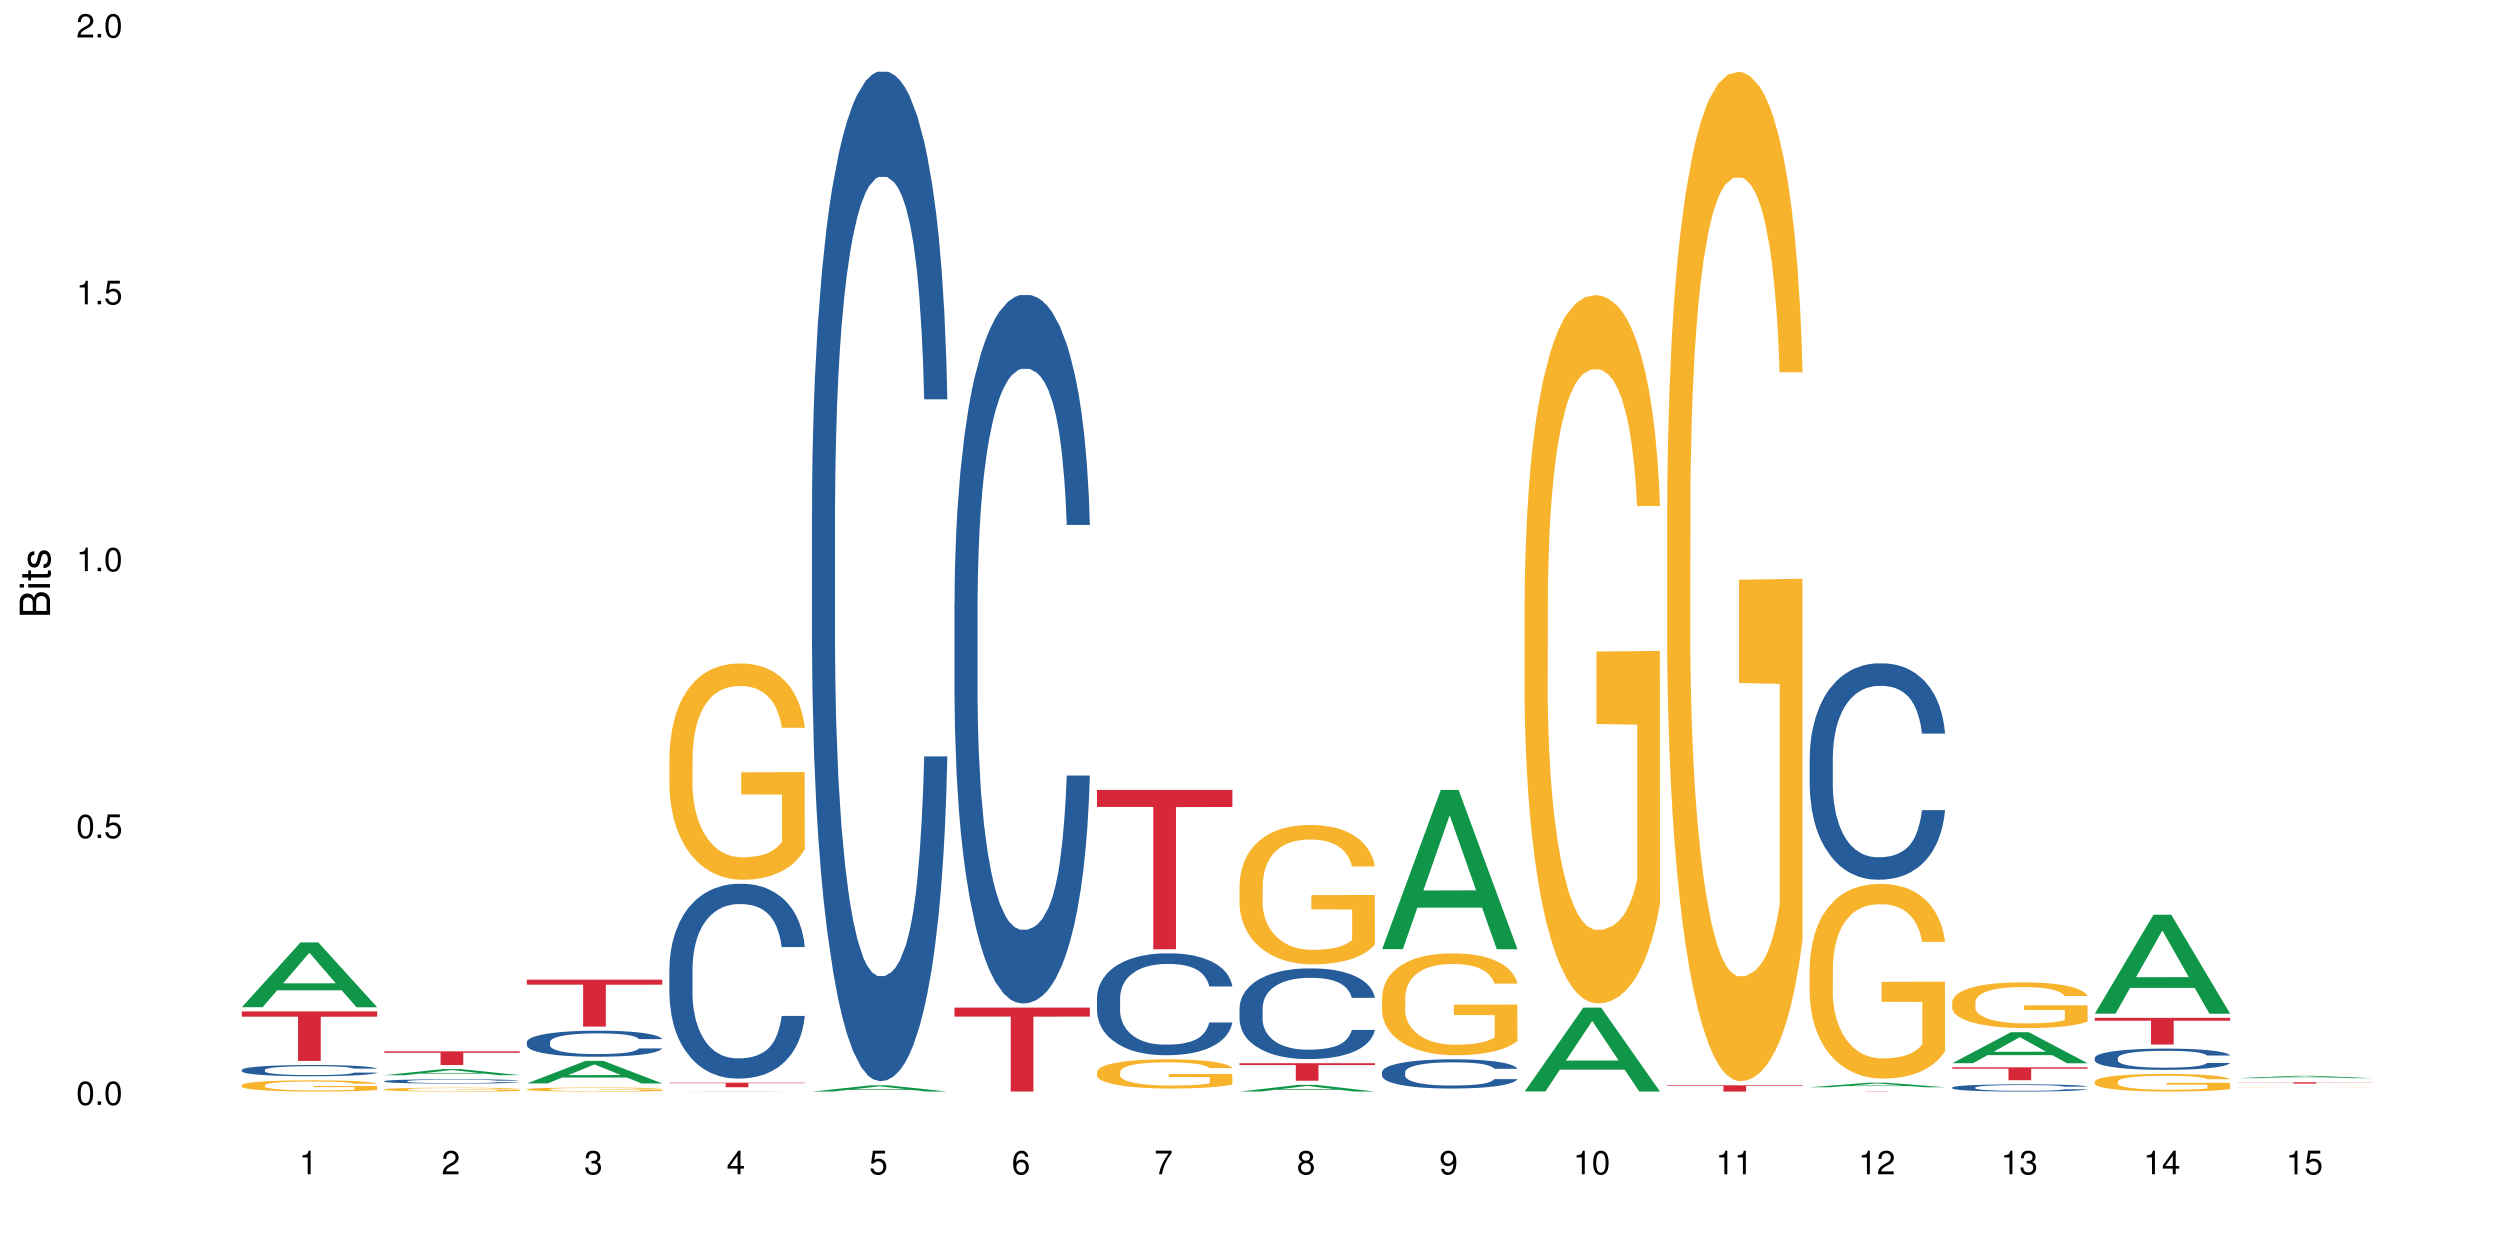 <?xml version="1.0" encoding="UTF-8"?>
<svg xmlns="http://www.w3.org/2000/svg" xmlns:xlink="http://www.w3.org/1999/xlink" width="720pt" height="360pt" viewBox="0 0 720 360" version="1.1">
<defs>
<g>
<symbol overflow="visible" id="glyph0-0">
<path style="stroke:none;" d=""/>
</symbol>
<symbol overflow="visible" id="glyph0-1">
<path style="stroke:none;" d="M 2.641 -6.797 C 2 -6.797 1.422 -6.531 1.078 -6.047 C 0.641 -5.453 0.406 -4.547 0.406 -3.297 C 0.406 -1 1.188 0.219 2.641 0.219 C 4.078 0.219 4.859 -1 4.859 -3.234 C 4.859 -4.562 4.656 -5.438 4.203 -6.047 C 3.844 -6.531 3.281 -6.797 2.641 -6.797 Z M 2.641 -6.047 C 3.547 -6.047 4 -5.125 4 -3.312 C 4 -1.375 3.562 -0.484 2.625 -0.484 C 1.734 -0.484 1.281 -1.422 1.281 -3.281 C 1.281 -5.141 1.734 -6.047 2.641 -6.047 Z M 2.641 -6.047 "/>
</symbol>
<symbol overflow="visible" id="glyph0-2">
<path style="stroke:none;" d="M 1.828 -1 L 0.828 -1 L 0.828 0 L 1.828 0 Z M 1.828 -1 "/>
</symbol>
<symbol overflow="visible" id="glyph0-3">
<path style="stroke:none;" d="M 4.562 -6.797 L 1.062 -6.797 L 0.547 -3.094 L 1.328 -3.094 C 1.719 -3.562 2.047 -3.734 2.578 -3.734 C 3.484 -3.734 4.062 -3.109 4.062 -2.094 C 4.062 -1.125 3.484 -0.531 2.578 -0.531 C 1.828 -0.531 1.375 -0.906 1.188 -1.672 L 0.328 -1.672 C 0.453 -1.109 0.547 -0.844 0.75 -0.594 C 1.125 -0.078 1.828 0.219 2.594 0.219 C 3.969 0.219 4.922 -0.781 4.922 -2.219 C 4.922 -3.562 4.031 -4.484 2.719 -4.484 C 2.25 -4.484 1.859 -4.359 1.469 -4.062 L 1.734 -5.969 L 4.562 -5.969 Z M 4.562 -6.797 "/>
</symbol>
<symbol overflow="visible" id="glyph0-4">
<path style="stroke:none;" d="M 2.484 -4.844 L 2.484 0 L 3.328 0 L 3.328 -6.797 L 2.766 -6.797 C 2.469 -5.75 2.281 -5.609 0.984 -5.453 L 0.984 -4.844 Z M 2.484 -4.844 "/>
</symbol>
<symbol overflow="visible" id="glyph0-5">
<path style="stroke:none;" d="M 4.859 -0.828 L 1.281 -0.828 C 1.359 -1.391 1.672 -1.75 2.5 -2.234 L 3.469 -2.75 C 4.406 -3.266 4.906 -3.969 4.906 -4.812 C 4.906 -5.375 4.672 -5.906 4.266 -6.266 C 3.859 -6.625 3.375 -6.797 2.719 -6.797 C 1.859 -6.797 1.219 -6.5 0.844 -5.922 C 0.609 -5.562 0.5 -5.125 0.484 -4.438 L 1.328 -4.438 C 1.359 -4.906 1.406 -5.188 1.531 -5.406 C 1.75 -5.812 2.188 -6.062 2.703 -6.062 C 3.469 -6.062 4.031 -5.516 4.031 -4.781 C 4.031 -4.25 3.719 -3.797 3.125 -3.438 L 2.234 -2.938 C 0.812 -2.141 0.406 -1.5 0.328 0 L 4.859 0 Z M 4.859 -0.828 "/>
</symbol>
<symbol overflow="visible" id="glyph0-6">
<path style="stroke:none;" d="M 2.125 -3.125 L 2.578 -3.125 C 3.516 -3.125 3.984 -2.703 3.984 -1.891 C 3.984 -1.031 3.469 -0.531 2.578 -0.531 C 1.656 -0.531 1.203 -0.984 1.156 -1.969 L 0.312 -1.969 C 0.344 -1.422 0.438 -1.078 0.609 -0.766 C 0.953 -0.109 1.625 0.219 2.547 0.219 C 3.953 0.219 4.859 -0.609 4.859 -1.906 C 4.859 -2.766 4.516 -3.25 3.703 -3.516 C 4.344 -3.766 4.656 -4.25 4.656 -4.938 C 4.656 -6.109 3.875 -6.797 2.578 -6.797 C 1.203 -6.797 0.484 -6.047 0.453 -4.609 L 1.297 -4.609 C 1.312 -5.016 1.344 -5.25 1.453 -5.453 C 1.641 -5.828 2.062 -6.062 2.594 -6.062 C 3.344 -6.062 3.797 -5.625 3.797 -4.906 C 3.797 -4.422 3.609 -4.141 3.25 -3.984 C 3.016 -3.891 2.719 -3.844 2.125 -3.844 Z M 2.125 -3.125 "/>
</symbol>
<symbol overflow="visible" id="glyph0-7">
<path style="stroke:none;" d="M 3.141 -1.625 L 3.141 0 L 3.984 0 L 3.984 -1.625 L 4.984 -1.625 L 4.984 -2.391 L 3.984 -2.391 L 3.984 -6.797 L 3.359 -6.797 L 0.266 -2.516 L 0.266 -1.625 Z M 3.141 -2.391 L 1 -2.391 L 3.141 -5.359 Z M 3.141 -2.391 "/>
</symbol>
<symbol overflow="visible" id="glyph0-8">
<path style="stroke:none;" d="M 4.781 -5.031 C 4.609 -6.141 3.891 -6.797 2.844 -6.797 C 2.094 -6.797 1.422 -6.438 1.031 -5.828 C 0.609 -5.172 0.406 -4.344 0.406 -3.094 C 0.406 -1.953 0.578 -1.234 0.984 -0.625 C 1.359 -0.078 1.953 0.219 2.703 0.219 C 3.984 0.219 4.922 -0.734 4.922 -2.078 C 4.922 -3.344 4.062 -4.234 2.844 -4.234 C 2.172 -4.234 1.641 -3.969 1.281 -3.469 C 1.281 -5.125 1.828 -6.047 2.797 -6.047 C 3.391 -6.047 3.797 -5.672 3.938 -5.031 Z M 2.734 -3.484 C 3.547 -3.484 4.062 -2.922 4.062 -2 C 4.062 -1.156 3.484 -0.531 2.703 -0.531 C 1.922 -0.531 1.328 -1.188 1.328 -2.047 C 1.328 -2.891 1.906 -3.484 2.734 -3.484 Z M 2.734 -3.484 "/>
</symbol>
<symbol overflow="visible" id="glyph0-9">
<path style="stroke:none;" d="M 4.984 -6.797 L 0.438 -6.797 L 0.438 -5.969 L 4.109 -5.969 C 2.5 -3.656 1.828 -2.234 1.328 0 L 2.219 0 C 2.594 -2.172 3.453 -4.047 4.984 -6.094 Z M 4.984 -6.797 "/>
</symbol>
<symbol overflow="visible" id="glyph0-10">
<path style="stroke:none;" d="M 3.75 -3.578 C 4.453 -4 4.688 -4.344 4.688 -4.984 C 4.688 -6.047 3.844 -6.797 2.641 -6.797 C 1.438 -6.797 0.594 -6.047 0.594 -4.984 C 0.594 -4.359 0.828 -4.016 1.516 -3.578 C 0.734 -3.203 0.359 -2.641 0.359 -1.891 C 0.359 -0.641 1.297 0.219 2.641 0.219 C 3.984 0.219 4.922 -0.641 4.922 -1.875 C 4.922 -2.641 4.531 -3.203 3.75 -3.578 Z M 2.641 -6.047 C 3.359 -6.047 3.812 -5.625 3.812 -4.969 C 3.812 -4.344 3.344 -3.922 2.641 -3.922 C 1.922 -3.922 1.453 -4.344 1.453 -4.984 C 1.453 -5.625 1.922 -6.047 2.641 -6.047 Z M 2.641 -3.203 C 3.484 -3.203 4.062 -2.672 4.062 -1.875 C 4.062 -1.062 3.484 -0.531 2.625 -0.531 C 1.797 -0.531 1.219 -1.078 1.219 -1.875 C 1.219 -2.672 1.797 -3.203 2.641 -3.203 Z M 2.641 -3.203 "/>
</symbol>
<symbol overflow="visible" id="glyph0-11">
<path style="stroke:none;" d="M 0.516 -1.547 C 0.672 -0.438 1.406 0.219 2.438 0.219 C 3.188 0.219 3.859 -0.141 4.266 -0.75 C 4.688 -1.406 4.891 -2.25 4.891 -3.484 C 4.891 -4.625 4.703 -5.359 4.312 -5.953 C 3.938 -6.5 3.344 -6.797 2.594 -6.797 C 1.297 -6.797 0.359 -5.844 0.359 -4.516 C 0.359 -3.25 1.234 -2.344 2.453 -2.344 C 3.094 -2.344 3.562 -2.578 4.016 -3.109 C 4 -1.453 3.469 -0.531 2.5 -0.531 C 1.906 -0.531 1.484 -0.906 1.359 -1.547 Z M 2.578 -6.062 C 3.375 -6.062 3.969 -5.406 3.969 -4.531 C 3.969 -3.688 3.375 -3.094 2.547 -3.094 C 1.734 -3.094 1.234 -3.672 1.234 -4.578 C 1.234 -5.438 1.797 -6.062 2.578 -6.062 Z M 2.578 -6.062 "/>
</symbol>
<symbol overflow="visible" id="glyph1-0">
<path style="stroke:none;" d=""/>
</symbol>
<symbol overflow="visible" id="glyph1-1">
<path style="stroke:none;" d="M 0 -0.953 L 0 -4.891 C 0 -5.719 -0.234 -6.344 -0.734 -6.797 C -1.188 -7.234 -1.812 -7.469 -2.5 -7.469 C -3.547 -7.469 -4.188 -7 -4.625 -5.875 C -4.984 -6.672 -5.641 -7.094 -6.531 -7.094 C -7.156 -7.094 -7.734 -6.859 -8.141 -6.391 C -8.562 -5.938 -8.75 -5.344 -8.75 -4.5 L -8.75 -0.953 Z M -4.984 -2.062 L -7.766 -2.062 L -7.766 -4.219 C -7.766 -4.844 -7.688 -5.203 -7.453 -5.5 C -7.219 -5.812 -6.859 -5.969 -6.375 -5.969 C -5.906 -5.969 -5.531 -5.812 -5.297 -5.5 C -5.062 -5.203 -4.984 -4.844 -4.984 -4.219 Z M -0.984 -2.062 L -4 -2.062 L -4 -4.781 C -4 -5.328 -3.859 -5.688 -3.578 -5.953 C -3.297 -6.219 -2.922 -6.359 -2.484 -6.359 C -2.062 -6.359 -1.688 -6.219 -1.406 -5.953 C -1.109 -5.688 -0.984 -5.328 -0.984 -4.781 Z M -0.984 -2.062 "/>
</symbol>
<symbol overflow="visible" id="glyph1-2">
<path style="stroke:none;" d="M -6.281 -1.797 L -6.281 -0.797 L 0 -0.797 L 0 -1.797 Z M -8.75 -1.797 L -8.75 -0.797 L -7.484 -0.797 L -7.484 -1.797 Z M -8.75 -1.797 "/>
</symbol>
<symbol overflow="visible" id="glyph1-3">
<path style="stroke:none;" d="M -6.281 -3.047 L -6.281 -2.016 L -8.016 -2.016 L -8.016 -1.016 L -6.281 -1.016 L -6.281 -0.172 L -5.469 -0.172 L -5.469 -1.016 L -0.719 -1.016 C -0.078 -1.016 0.281 -1.453 0.281 -2.234 C 0.281 -2.469 0.25 -2.719 0.188 -3.047 L -0.641 -3.047 C -0.609 -2.922 -0.594 -2.766 -0.594 -2.562 C -0.594 -2.141 -0.719 -2.016 -1.156 -2.016 L -5.469 -2.016 L -5.469 -3.047 Z M -6.281 -3.047 "/>
</symbol>
<symbol overflow="visible" id="glyph1-4">
<path style="stroke:none;" d="M -4.531 -5.25 C -5.766 -5.25 -6.469 -4.422 -6.469 -2.969 C -6.469 -1.516 -5.719 -0.562 -4.547 -0.562 C -3.562 -0.562 -3.094 -1.062 -2.734 -2.562 L -2.516 -3.484 C -2.344 -4.188 -2.094 -4.469 -1.625 -4.469 C -1.047 -4.469 -0.641 -3.875 -0.641 -3 C -0.641 -2.453 -0.797 -2 -1.062 -1.75 C -1.25 -1.594 -1.422 -1.531 -1.875 -1.469 L -1.875 -0.406 C -0.422 -0.453 0.281 -1.266 0.281 -2.922 C 0.281 -4.5 -0.5 -5.516 -1.719 -5.516 C -2.656 -5.516 -3.172 -4.984 -3.469 -3.734 L -3.703 -2.766 C -3.891 -1.953 -4.156 -1.609 -4.594 -1.609 C -5.172 -1.609 -5.547 -2.125 -5.547 -2.938 C -5.547 -3.75 -5.203 -4.172 -4.531 -4.203 Z M -4.531 -5.25 "/>
</symbol>
</g>
</defs>
<g id="surface51659">
<rect x="0" y="0" width="720" height="360" style="fill:rgb(100%,100%,100%);fill-opacity:1;stroke:none;"/>
<path style=" stroke:none;fill-rule:nonzero;fill:rgb(6.275%,58.824%,28.235%);fill-opacity:1;" d="M 69.629 290.082 L 69.672 290.062 L 86.547 271.418 L 91.672 271.418 L 108.629 290.098 L 102.668 290.098 L 98.418 285.223 L 79.797 285.223 L 75.629 290.082 L 69.629 290.082 L 81.586 283.207 L 96.711 283.188 L 89.172 274.473 L 89.086 274.453 L 89.004 274.508 L 81.547 283.188 L 81.586 283.207 Z M 69.629 290.082 "/>
<path style=" stroke:none;fill-rule:nonzero;fill:rgb(14.51%,36.078%,60%);fill-opacity:1;" d="M 69.629 308.133 L 69.676 308.129 L 69.676 308.059 L 69.82 307.945 L 70.152 307.805 L 70.484 307.707 L 71.34 307.531 L 72.531 307.363 L 73.766 307.234 L 74.672 307.156 L 75.48 307.098 L 77.332 306.988 L 78.523 306.93 L 79.809 306.879 L 81.375 306.832 L 82.52 306.801 L 85.086 306.754 L 86.988 306.734 L 88.461 306.723 L 91.648 306.723 L 93.551 306.734 L 94.93 306.75 L 96.453 306.773 L 97.738 306.801 L 99.973 306.867 L 101.969 306.949 L 102.871 306.996 L 104.301 307.086 L 105.395 307.176 L 106.156 307.254 L 107.012 307.363 L 107.77 307.496 L 108.344 307.645 L 108.629 307.773 L 101.969 307.773 L 101.637 307.656 L 101.258 307.562 L 100.543 307.441 L 99.828 307.355 L 98.832 307.27 L 97.926 307.215 L 96.691 307.16 L 95.598 307.125 L 94.453 307.098 L 93.359 307.078 L 91.27 307.062 L 88.844 307.062 L 87.938 307.066 L 86.086 307.09 L 85.086 307.109 L 83.66 307.152 L 82.66 307.191 L 81.473 307.25 L 80.664 307.301 L 79.664 307.379 L 78.949 307.445 L 78.141 307.543 L 77.668 307.617 L 77.238 307.699 L 76.859 307.797 L 76.574 307.902 L 76.383 308.012 L 76.289 308.117 L 76.289 308.574 L 76.383 308.68 L 76.621 308.805 L 77.238 308.984 L 78.141 309.141 L 79.188 309.266 L 80.188 309.355 L 80.758 309.395 L 81.52 309.441 L 82.707 309.504 L 84.422 309.562 L 85.418 309.586 L 86.941 309.609 L 88.512 309.621 L 90.602 309.621 L 92.457 309.609 L 93.695 309.594 L 94.977 309.57 L 96.738 309.52 L 97.832 309.473 L 98.781 309.418 L 99.496 309.359 L 99.973 309.312 L 100.684 309.223 L 101.258 309.121 L 101.684 309.02 L 101.969 308.918 L 108.629 308.918 L 108.344 309.035 L 107.914 309.152 L 107.484 309.238 L 106.82 309.34 L 106.059 309.43 L 104.965 309.535 L 104.062 309.602 L 102.871 309.676 L 101.777 309.734 L 100.59 309.785 L 98.832 309.844 L 97.688 309.871 L 96.453 309.898 L 94.977 309.922 L 93.125 309.941 L 91.125 309.953 L 89.27 309.957 L 87.273 309.953 L 85.801 309.941 L 83.848 309.914 L 81.426 309.859 L 79.664 309.805 L 78.285 309.746 L 77.098 309.688 L 75.766 309.609 L 74.051 309.48 L 73.008 309.379 L 72.293 309.297 L 71.484 309.18 L 70.914 309.078 L 70.246 308.91 L 69.773 308.703 L 69.629 308.539 Z M 69.629 308.133 "/>
<path style=" stroke:none;fill-rule:nonzero;fill:rgb(96.863%,70.196%,16.863%);fill-opacity:1;" d="M 69.629 312.523 L 69.676 312.52 L 69.676 312.461 L 69.867 312.328 L 70.344 312.145 L 70.961 311.992 L 71.625 311.875 L 72.055 311.812 L 72.77 311.727 L 73.387 311.66 L 74.957 311.527 L 76.953 311.402 L 78.047 311.352 L 79.285 311.301 L 81.043 311.242 L 81.852 311.223 L 84.324 311.176 L 87.133 311.145 L 90.223 311.137 L 91.648 311.141 L 93.598 311.152 L 96.262 311.184 L 97.785 311.215 L 98.973 311.242 L 100.211 311.281 L 101.73 311.34 L 103.16 311.41 L 104.301 311.484 L 105.441 311.57 L 106.391 311.664 L 107.199 311.77 L 107.914 311.895 L 108.344 311.996 L 108.629 312.102 L 102.016 312.102 L 101.637 311.996 L 101.207 311.918 L 100.496 311.82 L 99.781 311.75 L 99.066 311.691 L 97.738 311.617 L 96.594 311.566 L 95.168 311.527 L 93.789 311.5 L 92.219 311.484 L 91.27 311.477 L 88.746 311.477 L 86.465 311.496 L 85.133 311.52 L 84.184 311.543 L 82.852 311.59 L 82.043 311.625 L 81.566 311.648 L 80.141 311.738 L 79.188 311.82 L 78.664 311.879 L 78 311.969 L 77.523 312.047 L 77 312.164 L 76.715 312.254 L 76.336 312.453 L 76.289 312.984 L 76.43 313.098 L 76.715 313.219 L 77.098 313.324 L 77.668 313.438 L 78.238 313.523 L 79.234 313.637 L 80.094 313.715 L 80.758 313.766 L 82.043 313.844 L 82.566 313.871 L 83.801 313.926 L 85.086 313.965 L 86.656 314 L 87.844 314.02 L 89.746 314.035 L 92.172 314.035 L 95.027 314.016 L 96.832 313.992 L 98.07 313.969 L 98.879 313.949 L 99.875 313.914 L 100.59 313.887 L 101.258 313.855 L 102.062 313.805 L 102.062 313.098 L 90.316 313.094 L 90.316 312.766 L 108.578 312.762 L 108.629 313.914 L 107.629 313.996 L 106.391 314.074 L 105.203 314.133 L 103.965 314.184 L 102.207 314.238 L 100.781 314.273 L 98.594 314.316 L 96.594 314.34 L 94.504 314.359 L 92.648 314.367 L 90.461 314.371 L 88.512 314.363 L 86.418 314.348 L 84.754 314.324 L 83.23 314.293 L 81.711 314.254 L 79.809 314.195 L 78.57 314.145 L 77.285 314.082 L 76.004 314.008 L 74.859 313.926 L 74.102 313.867 L 73.34 313.793 L 72.531 313.707 L 71.77 313.605 L 71.199 313.516 L 70.676 313.41 L 70.297 313.312 L 69.914 313.18 L 69.723 313.074 L 69.629 312.984 Z M 69.629 312.523 "/>
<path style=" stroke:none;fill-rule:nonzero;fill:rgb(83.922%,15.686%,22.353%);fill-opacity:1;" d="M 69.629 291.277 L 108.629 291.277 L 108.629 292.805 L 92.375 292.82 L 92.375 305.543 L 85.836 305.543 L 85.836 292.832 L 85.742 292.805 L 69.629 292.805 Z M 69.629 291.277 "/>
<path style=" stroke:none;fill-rule:nonzero;fill:rgb(6.275%,58.824%,28.235%);fill-opacity:1;" d="M 110.68 309.648 L 110.723 309.645 L 127.598 307.895 L 132.719 307.895 L 149.68 309.648 L 143.719 309.648 L 139.469 309.191 L 120.848 309.191 L 116.68 309.648 L 110.68 309.648 L 122.637 309 L 137.762 309 L 130.223 308.18 L 130.137 308.18 L 130.055 308.184 L 122.598 309 L 122.637 309 Z M 110.68 309.648 "/>
<path style=" stroke:none;fill-rule:nonzero;fill:rgb(14.51%,36.078%,60%);fill-opacity:1;" d="M 110.68 311.371 L 110.727 311.367 L 110.727 311.34 L 110.871 311.297 L 111.203 311.242 L 111.535 311.207 L 112.391 311.141 L 113.582 311.074 L 114.816 311.023 L 115.723 310.996 L 116.531 310.973 L 118.383 310.93 L 119.574 310.906 L 120.859 310.891 L 122.426 310.871 L 123.57 310.859 L 126.137 310.84 L 128.039 310.832 L 129.512 310.828 L 132.699 310.828 L 134.602 310.832 L 135.98 310.84 L 137.504 310.848 L 138.789 310.859 L 141.023 310.883 L 143.02 310.914 L 143.922 310.934 L 145.352 310.969 L 146.445 311.004 L 147.207 311.031 L 148.062 311.074 L 148.82 311.125 L 149.395 311.184 L 149.68 311.234 L 143.02 311.234 L 142.688 311.188 L 142.305 311.152 L 141.594 311.105 L 140.879 311.07 L 139.883 311.039 L 138.977 311.016 L 137.742 310.996 L 136.648 310.98 L 135.504 310.973 L 134.41 310.965 L 132.32 310.957 L 129.895 310.957 L 128.988 310.961 L 127.137 310.969 L 126.137 310.977 L 124.711 310.992 L 123.711 311.008 L 122.523 311.031 L 121.715 311.051 L 120.715 311.078 L 120 311.105 L 119.191 311.145 L 118.719 311.172 L 118.289 311.203 L 117.91 311.242 L 117.625 311.281 L 117.434 311.324 L 117.34 311.363 L 117.34 311.539 L 117.434 311.582 L 117.672 311.629 L 118.289 311.699 L 119.191 311.758 L 120.238 311.809 L 121.238 311.84 L 121.809 311.855 L 122.57 311.875 L 123.758 311.898 L 125.473 311.922 L 126.469 311.93 L 127.992 311.938 L 129.562 311.945 L 131.652 311.945 L 133.508 311.938 L 134.746 311.934 L 136.027 311.926 L 137.789 311.906 L 138.883 311.887 L 139.832 311.867 L 140.547 311.844 L 141.023 311.824 L 141.734 311.789 L 142.305 311.75 L 142.734 311.711 L 143.02 311.672 L 149.68 311.672 L 149.395 311.719 L 148.965 311.762 L 148.535 311.797 L 147.871 311.836 L 147.109 311.871 L 146.016 311.91 L 145.113 311.938 L 143.922 311.965 L 142.828 311.988 L 141.641 312.008 L 139.883 312.027 L 138.738 312.039 L 137.504 312.051 L 136.027 312.059 L 134.176 312.066 L 132.176 312.074 L 130.32 312.074 L 128.324 312.07 L 126.852 312.066 L 124.898 312.055 L 122.473 312.035 L 120.715 312.016 L 119.336 311.992 L 118.148 311.969 L 116.816 311.938 L 115.102 311.891 L 114.059 311.852 L 113.344 311.82 L 112.535 311.773 L 111.965 311.734 L 111.297 311.672 L 110.824 311.59 L 110.68 311.527 Z M 110.68 311.371 "/>
<path style=" stroke:none;fill-rule:nonzero;fill:rgb(96.863%,70.196%,16.863%);fill-opacity:1;" d="M 110.68 313.73 L 110.727 313.73 L 110.727 313.711 L 110.918 313.664 L 111.395 313.602 L 112.012 313.551 L 112.676 313.508 L 113.105 313.488 L 113.82 313.457 L 114.438 313.434 L 116.008 313.387 L 118.004 313.344 L 119.098 313.328 L 120.336 313.309 L 122.094 313.289 L 122.902 313.281 L 125.375 313.266 L 128.18 313.258 L 131.273 313.254 L 132.699 313.254 L 134.648 313.258 L 137.312 313.27 L 138.836 313.281 L 140.023 313.289 L 141.262 313.305 L 142.781 313.324 L 144.207 313.348 L 145.352 313.371 L 146.492 313.402 L 147.441 313.438 L 148.25 313.473 L 148.965 313.516 L 149.395 313.551 L 149.68 313.586 L 143.066 313.586 L 142.688 313.551 L 142.258 313.523 L 141.547 313.488 L 140.832 313.465 L 140.117 313.445 L 138.789 313.418 L 137.645 313.402 L 136.219 313.387 L 134.84 313.379 L 133.27 313.371 L 129.797 313.371 L 127.516 313.379 L 126.184 313.387 L 125.234 313.395 L 123.902 313.41 L 123.094 313.422 L 122.617 313.43 L 121.191 313.461 L 120.238 313.488 L 119.715 313.508 L 119.051 313.539 L 118.574 313.566 L 118.051 313.609 L 117.766 313.641 L 117.387 313.707 L 117.34 313.891 L 117.48 313.93 L 117.766 313.973 L 118.148 314.008 L 118.719 314.047 L 119.289 314.078 L 120.285 314.117 L 121.145 314.145 L 121.809 314.16 L 123.094 314.188 L 123.617 314.199 L 124.852 314.215 L 126.137 314.23 L 127.707 314.242 L 128.895 314.25 L 130.797 314.254 L 133.223 314.254 L 136.078 314.25 L 137.883 314.238 L 139.121 314.23 L 139.93 314.227 L 140.926 314.215 L 141.641 314.203 L 142.305 314.191 L 143.113 314.176 L 143.113 313.93 L 131.367 313.93 L 131.367 313.816 L 149.629 313.812 L 149.68 314.215 L 148.68 314.242 L 147.441 314.266 L 146.254 314.289 L 145.016 314.305 L 143.258 314.324 L 141.832 314.336 L 139.645 314.352 L 137.645 314.359 L 135.555 314.367 L 133.699 314.371 L 131.512 314.371 L 129.562 314.367 L 127.469 314.363 L 125.805 314.355 L 124.281 314.344 L 122.762 314.332 L 120.859 314.309 L 119.621 314.293 L 118.336 314.27 L 117.055 314.246 L 115.91 314.219 L 115.152 314.195 L 114.391 314.172 L 113.582 314.141 L 112.82 314.105 L 112.25 314.074 L 111.727 314.039 L 111.348 314.004 L 110.965 313.961 L 110.773 313.922 L 110.68 313.891 Z M 110.68 313.73 "/>
<path style=" stroke:none;fill-rule:nonzero;fill:rgb(83.922%,15.686%,22.353%);fill-opacity:1;" d="M 110.68 302.789 L 149.68 302.789 L 149.68 303.207 L 133.426 303.211 L 133.426 306.715 L 126.887 306.715 L 126.887 303.215 L 126.793 303.207 L 110.68 303.207 Z M 110.68 302.789 "/>
<path style=" stroke:none;fill-rule:nonzero;fill:rgb(6.275%,58.824%,28.235%);fill-opacity:1;" d="M 151.73 312.027 L 151.773 312.02 L 168.648 305.527 L 173.77 305.527 L 190.73 312.031 L 184.77 312.031 L 180.52 310.336 L 161.898 310.336 L 157.73 312.027 L 151.73 312.027 L 163.688 309.633 L 178.812 309.625 L 171.27 306.59 L 171.188 306.586 L 171.105 306.602 L 163.648 309.625 L 163.688 309.633 Z M 151.73 312.027 "/>
<path style=" stroke:none;fill-rule:nonzero;fill:rgb(14.51%,36.078%,60%);fill-opacity:1;" d="M 151.73 300.109 L 151.777 300.102 L 151.777 299.938 L 151.922 299.676 L 152.254 299.348 L 152.586 299.121 L 153.441 298.715 L 154.633 298.324 L 155.867 298.023 L 156.773 297.844 L 157.582 297.707 L 159.434 297.453 L 160.625 297.324 L 161.91 297.207 L 163.477 297.09 L 164.617 297.02 L 167.188 296.91 L 169.09 296.863 L 170.562 296.844 L 173.75 296.844 L 175.652 296.871 L 177.031 296.906 L 178.555 296.961 L 179.84 297.02 L 182.074 297.172 L 184.07 297.363 L 184.973 297.473 L 186.402 297.688 L 187.496 297.891 L 188.254 298.07 L 189.113 298.324 L 189.871 298.633 L 190.445 298.984 L 190.73 299.277 L 184.07 299.277 L 183.738 299.004 L 183.355 298.793 L 182.645 298.512 L 181.93 298.312 L 180.934 298.113 L 180.027 297.98 L 178.793 297.852 L 177.699 297.77 L 176.555 297.707 L 175.461 297.664 L 173.371 297.625 L 170.945 297.625 L 170.039 297.637 L 168.188 297.695 L 167.188 297.742 L 165.762 297.836 L 164.762 297.926 L 163.574 298.062 L 162.766 298.18 L 161.766 298.359 L 161.051 298.516 L 160.242 298.742 L 159.77 298.914 L 159.34 299.105 L 158.961 299.332 L 158.676 299.574 L 158.484 299.828 L 158.391 300.074 L 158.391 301.137 L 158.484 301.383 L 158.723 301.672 L 159.34 302.09 L 160.242 302.453 L 161.289 302.742 L 162.289 302.949 L 162.859 303.047 L 163.621 303.156 L 164.809 303.293 L 166.52 303.43 L 167.52 303.484 L 169.043 303.539 L 170.613 303.566 L 172.703 303.566 L 174.559 303.539 L 175.797 303.504 L 177.078 303.449 L 178.84 303.332 L 179.934 303.223 L 180.883 303.094 L 181.598 302.961 L 182.074 302.852 L 182.785 302.641 L 183.355 302.406 L 183.785 302.168 L 184.07 301.934 L 190.73 301.934 L 190.445 302.207 L 190.016 302.477 L 189.586 302.676 L 188.922 302.914 L 188.16 303.129 L 187.066 303.367 L 186.164 303.527 L 184.973 303.695 L 183.879 303.828 L 182.691 303.945 L 180.934 304.082 L 179.789 304.148 L 178.555 304.211 L 177.078 304.266 L 175.227 304.312 L 173.227 304.344 L 171.371 304.348 L 169.375 304.336 L 167.902 304.309 L 165.949 304.246 L 163.523 304.121 L 161.766 303.992 L 160.387 303.863 L 159.199 303.723 L 157.867 303.539 L 156.152 303.238 L 155.105 303.004 L 154.395 302.812 L 153.586 302.543 L 153.016 302.305 L 152.348 301.918 L 151.875 301.434 L 151.73 301.055 Z M 151.73 300.109 "/>
<path style=" stroke:none;fill-rule:nonzero;fill:rgb(96.863%,70.196%,16.863%);fill-opacity:1;" d="M 151.73 313.707 L 151.777 313.707 L 151.777 313.688 L 151.969 313.637 L 152.445 313.574 L 153.062 313.52 L 153.727 313.477 L 154.156 313.453 L 154.871 313.422 L 155.488 313.398 L 157.059 313.352 L 159.055 313.309 L 160.148 313.289 L 161.387 313.27 L 163.145 313.25 L 163.953 313.242 L 166.426 313.227 L 169.23 313.215 L 172.324 313.211 L 173.75 313.211 L 175.699 313.219 L 178.363 313.23 L 179.887 313.238 L 181.074 313.25 L 182.312 313.262 L 183.832 313.285 L 185.258 313.309 L 186.402 313.336 L 187.543 313.367 L 188.492 313.402 L 189.301 313.438 L 190.016 313.484 L 190.445 313.52 L 190.73 313.559 L 184.117 313.559 L 183.738 313.52 L 183.309 313.492 L 182.598 313.457 L 181.883 313.43 L 181.168 313.41 L 179.84 313.383 L 178.695 313.367 L 177.27 313.352 L 175.891 313.344 L 174.32 313.336 L 173.371 313.332 L 170.848 313.332 L 168.566 313.34 L 167.234 313.348 L 166.285 313.359 L 164.953 313.375 L 164.145 313.387 L 163.668 313.395 L 162.242 313.426 L 161.289 313.457 L 160.766 313.477 L 160.102 313.508 L 159.625 313.539 L 159.102 313.578 L 158.816 313.613 L 158.438 313.684 L 158.391 313.875 L 158.531 313.914 L 158.816 313.957 L 159.199 313.996 L 159.77 314.035 L 160.34 314.066 L 161.336 314.109 L 162.195 314.137 L 162.859 314.152 L 164.145 314.184 L 164.668 314.191 L 165.902 314.211 L 167.188 314.227 L 168.758 314.238 L 169.945 314.246 L 171.848 314.25 L 174.273 314.25 L 177.129 314.242 L 178.934 314.234 L 180.172 314.227 L 180.98 314.219 L 181.977 314.207 L 182.691 314.195 L 183.355 314.184 L 184.164 314.168 L 184.164 313.914 L 172.418 313.914 L 172.418 313.793 L 190.68 313.793 L 190.73 314.207 L 189.73 314.234 L 188.492 314.266 L 187.305 314.285 L 186.066 314.305 L 184.309 314.324 L 182.883 314.336 L 180.695 314.352 L 178.695 314.359 L 176.605 314.367 L 174.75 314.371 L 172.562 314.371 L 170.613 314.367 L 168.52 314.363 L 166.855 314.355 L 165.332 314.344 L 163.812 314.328 L 161.91 314.309 L 160.672 314.289 L 159.387 314.266 L 158.105 314.242 L 156.961 314.211 L 156.203 314.191 L 155.441 314.164 L 154.633 314.133 L 153.871 314.098 L 153.301 314.062 L 152.777 314.027 L 152.398 313.992 L 152.016 313.945 L 151.824 313.906 L 151.73 313.875 Z M 151.73 313.707 "/>
<path style=" stroke:none;fill-rule:nonzero;fill:rgb(83.922%,15.686%,22.353%);fill-opacity:1;" d="M 151.73 282.145 L 190.73 282.145 L 190.73 283.59 L 174.477 283.605 L 174.477 295.664 L 167.938 295.664 L 167.938 283.617 L 167.84 283.59 L 151.73 283.59 Z M 151.73 282.145 "/>
<path style=" stroke:none;fill-rule:nonzero;fill:rgb(6.275%,58.824%,28.235%);fill-opacity:1;" d="M 192.781 314.371 L 192.824 314.371 L 209.695 314.305 L 214.82 314.305 L 231.781 314.371 L 225.82 314.371 L 221.57 314.355 L 202.949 314.355 L 198.781 314.371 L 192.781 314.371 L 204.738 314.348 L 219.863 314.348 L 212.32 314.316 L 212.156 314.316 L 204.699 314.348 L 204.738 314.348 Z M 192.781 314.371 "/>
<path style=" stroke:none;fill-rule:nonzero;fill:rgb(14.51%,36.078%,60%);fill-opacity:1;" d="M 192.781 278.953 L 192.828 278.902 L 192.828 277.672 L 192.973 275.723 L 193.305 273.262 L 193.637 271.57 L 194.492 268.547 L 195.684 265.625 L 196.918 263.367 L 197.824 262.035 L 198.633 261.012 L 200.484 259.113 L 201.676 258.141 L 202.957 257.27 L 204.527 256.398 L 205.668 255.883 L 208.238 255.062 L 210.141 254.703 L 211.613 254.551 L 214.801 254.551 L 216.703 254.758 L 218.082 255.012 L 219.605 255.422 L 220.887 255.883 L 223.125 257.012 L 225.121 258.449 L 226.023 259.266 L 227.453 260.855 L 228.547 262.395 L 229.305 263.727 L 230.164 265.625 L 230.922 267.93 L 231.496 270.547 L 231.781 272.75 L 225.121 272.75 L 224.789 270.699 L 224.406 269.109 L 223.695 267.008 L 222.98 265.523 L 221.984 264.035 L 221.078 263.062 L 219.844 262.086 L 218.75 261.473 L 217.605 261.012 L 216.512 260.703 L 214.422 260.395 L 211.996 260.395 L 211.09 260.496 L 209.238 260.906 L 208.238 261.266 L 206.812 261.984 L 205.812 262.652 L 204.625 263.676 L 203.816 264.547 L 202.816 265.883 L 202.102 267.059 L 201.293 268.75 L 200.82 270.035 L 200.391 271.469 L 200.012 273.16 L 199.727 274.953 L 199.535 276.852 L 199.441 278.699 L 199.441 286.645 L 199.535 288.488 L 199.773 290.641 L 200.391 293.77 L 201.293 296.488 L 202.34 298.641 L 203.34 300.18 L 203.91 300.895 L 204.672 301.715 L 205.859 302.742 L 207.57 303.766 L 208.57 304.176 L 210.094 304.586 L 211.664 304.793 L 213.754 304.793 L 215.609 304.586 L 216.848 304.332 L 218.129 303.922 L 219.891 303.047 L 220.984 302.227 L 221.934 301.254 L 222.648 300.281 L 223.125 299.461 L 223.836 297.871 L 224.406 296.129 L 224.836 294.332 L 225.121 292.59 L 231.781 292.59 L 231.496 294.641 L 231.066 296.641 L 230.637 298.129 L 229.973 299.922 L 229.211 301.512 L 228.117 303.305 L 227.215 304.484 L 226.023 305.766 L 224.93 306.738 L 223.742 307.613 L 221.984 308.637 L 220.84 309.148 L 219.605 309.609 L 218.129 310.02 L 216.277 310.379 L 214.277 310.586 L 212.422 310.637 L 210.426 310.535 L 208.953 310.328 L 207 309.867 L 204.574 308.945 L 202.816 307.969 L 201.438 306.996 L 200.25 305.973 L 198.918 304.586 L 197.203 302.332 L 196.156 300.59 L 195.445 299.152 L 194.637 297.152 L 194.066 295.359 L 193.398 292.488 L 192.926 288.848 L 192.781 286.027 Z M 192.781 278.953 "/>
<path style=" stroke:none;fill-rule:nonzero;fill:rgb(96.863%,70.196%,16.863%);fill-opacity:1;" d="M 192.781 217.75 L 192.828 217.691 L 192.828 216.555 L 193.02 213.996 L 193.496 210.465 L 194.113 207.562 L 194.777 205.289 L 195.207 204.094 L 195.922 202.387 L 196.539 201.133 L 198.109 198.574 L 200.105 196.184 L 201.199 195.16 L 202.438 194.191 L 204.195 193.109 L 205.004 192.711 L 207.477 191.801 L 210.281 191.234 L 213.375 191.062 L 214.801 191.121 L 216.75 191.348 L 219.414 191.973 L 220.938 192.543 L 222.125 193.109 L 223.363 193.852 L 224.883 194.988 L 226.309 196.355 L 227.453 197.719 L 228.594 199.426 L 229.543 201.246 L 230.352 203.238 L 231.066 205.629 L 231.496 207.621 L 231.781 209.613 L 225.168 209.613 L 224.789 207.621 L 224.359 206.086 L 223.648 204.207 L 222.934 202.84 L 222.219 201.762 L 220.887 200.281 L 219.746 199.371 L 218.32 198.574 L 216.941 198.062 L 215.371 197.719 L 214.422 197.605 L 211.898 197.605 L 209.617 198.004 L 208.285 198.461 L 207.336 198.914 L 206.004 199.77 L 205.195 200.453 L 204.719 200.906 L 203.293 202.672 L 202.34 204.266 L 201.816 205.344 L 201.152 207.051 L 200.676 208.59 L 200.152 210.863 L 199.867 212.57 L 199.488 216.441 L 199.441 226.684 L 199.582 228.848 L 199.867 231.18 L 200.25 233.227 L 200.82 235.391 L 201.391 237.039 L 202.387 239.258 L 203.246 240.738 L 203.91 241.707 L 205.195 243.242 L 205.719 243.754 L 206.953 244.777 L 208.238 245.574 L 209.809 246.258 L 210.996 246.602 L 212.898 246.883 L 215.324 246.883 L 218.18 246.543 L 219.984 246.09 L 221.223 245.633 L 222.031 245.234 L 223.027 244.609 L 223.742 244.039 L 224.406 243.414 L 225.215 242.445 L 225.215 228.848 L 213.469 228.789 L 213.469 222.418 L 231.73 222.359 L 231.781 244.609 L 230.781 246.145 L 229.543 247.625 L 228.355 248.762 L 227.117 249.73 L 225.359 250.812 L 223.934 251.492 L 221.746 252.289 L 219.746 252.801 L 217.656 253.145 L 215.801 253.316 L 213.613 253.371 L 211.664 253.258 L 209.57 252.918 L 207.906 252.461 L 206.383 251.891 L 204.859 251.152 L 202.957 249.957 L 201.723 248.988 L 200.438 247.797 L 199.152 246.371 L 198.012 244.836 L 197.25 243.641 L 196.492 242.273 L 195.684 240.566 L 194.922 238.633 L 194.352 236.871 L 193.828 234.879 L 193.445 233 L 193.066 230.441 L 192.875 228.391 L 192.781 226.625 Z M 192.781 217.75 "/>
<path style=" stroke:none;fill-rule:nonzero;fill:rgb(83.922%,15.686%,22.353%);fill-opacity:1;" d="M 192.781 311.816 L 231.781 311.816 L 231.781 311.957 L 215.527 311.957 L 215.527 313.125 L 208.988 313.125 L 208.988 311.957 L 192.781 311.957 Z M 192.781 311.816 "/>
<path style=" stroke:none;fill-rule:nonzero;fill:rgb(6.275%,58.824%,28.235%);fill-opacity:1;" d="M 233.832 314.367 L 233.875 314.367 L 250.746 312.57 L 255.871 312.57 L 272.832 314.371 L 266.871 314.371 L 262.621 313.902 L 244 313.902 L 239.832 314.367 L 233.832 314.367 L 245.789 313.707 L 260.914 313.703 L 253.371 312.867 L 253.289 312.863 L 253.207 312.867 L 245.75 313.703 L 245.789 313.707 Z M 233.832 314.367 "/>
<path style=" stroke:none;fill-rule:nonzero;fill:rgb(14.51%,36.078%,60%);fill-opacity:1;" d="M 233.832 147.16 L 233.879 146.895 L 233.879 140.516 L 234.023 130.418 L 234.355 117.66 L 234.688 108.891 L 235.543 93.211 L 236.734 78.066 L 237.969 66.371 L 238.875 59.461 L 239.684 54.148 L 241.535 44.316 L 242.727 39.266 L 244.008 34.746 L 245.578 30.23 L 246.719 27.574 L 249.289 23.32 L 251.191 21.461 L 252.664 20.664 L 255.852 20.664 L 257.754 21.727 L 259.133 23.055 L 260.656 25.18 L 261.938 27.574 L 264.176 33.418 L 266.172 40.859 L 267.074 45.113 L 268.504 53.352 L 269.598 61.324 L 270.355 68.23 L 271.215 78.066 L 271.973 90.023 L 272.543 103.578 L 272.832 115.004 L 266.172 115.004 L 265.84 104.375 L 265.457 96.137 L 264.746 85.238 L 264.031 77.531 L 263.031 69.828 L 262.129 64.777 L 260.895 59.727 L 259.801 56.539 L 258.656 54.148 L 257.562 52.555 L 255.473 50.957 L 253.047 50.957 L 252.141 51.488 L 250.289 53.617 L 249.289 55.477 L 247.863 59.195 L 246.863 62.652 L 245.676 67.965 L 244.867 72.484 L 243.867 79.395 L 243.152 85.504 L 242.344 94.273 L 241.871 100.918 L 241.441 108.359 L 241.062 117.129 L 240.777 126.43 L 240.586 136.262 L 240.492 145.832 L 240.492 187.023 L 240.586 196.59 L 240.824 207.75 L 241.441 223.961 L 242.344 238.047 L 243.391 249.207 L 244.391 257.18 L 244.961 260.898 L 245.723 265.152 L 246.91 270.465 L 248.621 275.781 L 249.621 277.906 L 251.145 280.035 L 252.711 281.098 L 254.805 281.098 L 256.66 280.035 L 257.898 278.703 L 259.18 276.578 L 260.941 272.062 L 262.035 267.809 L 262.984 262.762 L 263.699 257.711 L 264.176 253.457 L 264.887 245.219 L 265.457 236.184 L 265.887 226.883 L 266.172 217.848 L 272.832 217.848 L 272.543 228.477 L 272.117 238.844 L 271.688 246.551 L 271.023 255.852 L 270.262 264.09 L 269.168 273.391 L 268.266 279.504 L 267.074 286.145 L 265.98 291.195 L 264.793 295.711 L 263.031 301.027 L 261.891 303.684 L 260.656 306.078 L 259.18 308.203 L 257.324 310.062 L 255.328 311.125 L 253.473 311.391 L 251.477 310.859 L 250.004 309.797 L 248.051 307.406 L 245.625 302.621 L 243.867 297.574 L 242.488 292.523 L 241.297 287.207 L 239.969 280.035 L 238.254 268.34 L 237.207 259.305 L 236.496 251.863 L 235.688 241.5 L 235.117 232.199 L 234.449 217.316 L 233.977 198.449 L 233.832 183.832 Z M 233.832 147.16 "/>
<path style=" stroke:none;fill-rule:nonzero;fill:rgb(14.51%,36.078%,60%);fill-opacity:1;" d="M 274.883 173.754 L 274.93 173.566 L 274.93 169.09 L 275.074 162.004 L 275.406 153.051 L 275.738 146.898 L 276.594 135.895 L 277.785 125.266 L 279.02 117.059 L 279.926 112.211 L 280.734 108.48 L 282.586 101.578 L 283.777 98.035 L 285.059 94.867 L 286.629 91.695 L 287.77 89.828 L 290.34 86.848 L 292.242 85.539 L 293.715 84.98 L 296.902 84.98 L 298.805 85.727 L 300.184 86.66 L 301.707 88.152 L 302.988 89.828 L 305.227 93.934 L 307.223 99.156 L 308.125 102.141 L 309.555 107.922 L 310.648 113.516 L 311.406 118.363 L 312.266 125.266 L 313.023 133.656 L 313.594 143.168 L 313.883 151.188 L 307.223 151.188 L 306.891 143.727 L 306.508 137.945 L 305.797 130.301 L 305.082 124.891 L 304.082 119.484 L 303.18 115.941 L 301.945 112.395 L 300.852 110.156 L 299.707 108.48 L 298.613 107.359 L 296.523 106.242 L 294.098 106.242 L 293.191 106.613 L 291.34 108.105 L 290.34 109.41 L 288.914 112.023 L 287.914 114.449 L 286.727 118.176 L 285.918 121.348 L 284.918 126.195 L 284.203 130.484 L 283.395 136.641 L 282.922 141.305 L 282.492 146.523 L 282.113 152.68 L 281.828 159.207 L 281.637 166.105 L 281.539 172.82 L 281.539 201.727 L 281.637 208.441 L 281.875 216.273 L 282.492 227.652 L 283.395 237.535 L 284.441 245.367 L 285.441 250.961 L 286.012 253.574 L 286.773 256.559 L 287.961 260.289 L 289.672 264.016 L 290.672 265.508 L 292.195 267 L 293.762 267.746 L 295.855 267.746 L 297.711 267 L 298.949 266.07 L 300.23 264.578 L 301.992 261.406 L 303.086 258.422 L 304.035 254.879 L 304.75 251.336 L 305.227 248.352 L 305.938 242.57 L 306.508 236.23 L 306.938 229.703 L 307.223 223.363 L 313.883 223.363 L 313.594 230.82 L 313.168 238.094 L 312.738 243.504 L 312.074 250.031 L 311.312 255.812 L 310.219 262.34 L 309.316 266.629 L 308.125 271.289 L 307.031 274.836 L 305.844 278.004 L 304.082 281.734 L 302.941 283.602 L 301.707 285.277 L 300.23 286.77 L 298.375 288.074 L 296.379 288.82 L 294.523 289.008 L 292.527 288.637 L 291.051 287.891 L 289.102 286.211 L 286.676 282.855 L 284.918 279.309 L 283.539 275.766 L 282.348 272.035 L 281.02 267 L 279.305 258.797 L 278.258 252.453 L 277.547 247.234 L 276.738 239.961 L 276.168 233.434 L 275.5 222.988 L 275.027 209.746 L 274.883 199.488 Z M 274.883 173.754 "/>
<path style=" stroke:none;fill-rule:nonzero;fill:rgb(83.922%,15.686%,22.353%);fill-opacity:1;" d="M 274.883 290.188 L 313.883 290.188 L 313.883 292.777 L 297.629 292.801 L 297.629 314.371 L 291.09 314.371 L 291.09 292.82 L 290.992 292.777 L 274.883 292.777 Z M 274.883 290.188 "/>
<path style=" stroke:none;fill-rule:nonzero;fill:rgb(14.51%,36.078%,60%);fill-opacity:1;" d="M 315.934 287.336 L 315.98 287.309 L 315.98 286.668 L 316.125 285.648 L 316.457 284.359 L 316.789 283.477 L 317.645 281.895 L 318.836 280.363 L 320.07 279.184 L 320.977 278.488 L 321.781 277.953 L 323.637 276.961 L 324.828 276.449 L 326.109 275.992 L 327.68 275.539 L 328.82 275.27 L 331.391 274.84 L 333.293 274.652 L 334.766 274.574 L 337.953 274.574 L 339.855 274.68 L 341.234 274.812 L 342.758 275.027 L 344.039 275.27 L 346.277 275.859 L 348.273 276.609 L 349.176 277.039 L 350.605 277.871 L 351.699 278.676 L 352.457 279.371 L 353.316 280.363 L 354.074 281.57 L 354.645 282.938 L 354.93 284.094 L 348.273 284.094 L 347.941 283.02 L 347.559 282.188 L 346.848 281.09 L 346.133 280.312 L 345.133 279.535 L 344.23 279.023 L 342.996 278.516 L 341.902 278.191 L 340.758 277.953 L 339.664 277.789 L 337.574 277.629 L 335.148 277.629 L 334.242 277.684 L 332.391 277.898 L 331.391 278.086 L 329.965 278.461 L 328.965 278.809 L 327.777 279.348 L 326.969 279.801 L 325.969 280.5 L 325.254 281.117 L 324.445 282 L 323.973 282.672 L 323.543 283.422 L 323.164 284.309 L 322.879 285.246 L 322.688 286.238 L 322.59 287.203 L 322.59 291.359 L 322.688 292.324 L 322.926 293.449 L 323.543 295.086 L 324.445 296.508 L 325.492 297.633 L 326.492 298.438 L 327.062 298.812 L 327.824 299.242 L 329.012 299.777 L 330.723 300.316 L 331.723 300.531 L 333.246 300.746 L 334.812 300.852 L 336.906 300.852 L 338.762 300.746 L 340 300.609 L 341.281 300.395 L 343.043 299.941 L 344.137 299.512 L 345.086 299 L 345.801 298.492 L 346.277 298.062 L 346.988 297.23 L 347.559 296.32 L 347.988 295.383 L 348.273 294.469 L 354.93 294.469 L 354.645 295.543 L 354.219 296.59 L 353.789 297.367 L 353.125 298.305 L 352.363 299.137 L 351.27 300.074 L 350.367 300.691 L 349.176 301.359 L 348.082 301.871 L 346.895 302.328 L 345.133 302.863 L 343.992 303.129 L 342.758 303.371 L 341.281 303.586 L 339.426 303.773 L 337.43 303.883 L 335.574 303.91 L 333.578 303.855 L 332.102 303.746 L 330.152 303.508 L 327.727 303.023 L 325.969 302.516 L 324.59 302.004 L 323.398 301.469 L 322.07 300.746 L 320.355 299.562 L 319.309 298.652 L 318.598 297.902 L 317.789 296.855 L 317.219 295.918 L 316.551 294.414 L 316.074 292.512 L 315.934 291.039 Z M 315.934 287.336 "/>
<path style=" stroke:none;fill-rule:nonzero;fill:rgb(96.863%,70.196%,16.863%);fill-opacity:1;" d="M 315.934 308.691 L 315.98 308.684 L 315.98 308.527 L 316.172 308.184 L 316.648 307.707 L 317.266 307.316 L 317.93 307.008 L 318.359 306.848 L 319.074 306.617 L 319.691 306.449 L 321.262 306.102 L 323.258 305.777 L 324.352 305.641 L 325.586 305.512 L 327.348 305.363 L 328.156 305.312 L 330.629 305.188 L 333.434 305.109 L 336.527 305.09 L 337.953 305.094 L 339.902 305.125 L 342.566 305.211 L 344.09 305.289 L 345.277 305.363 L 346.516 305.465 L 348.035 305.617 L 349.461 305.801 L 350.605 305.988 L 351.746 306.219 L 352.695 306.461 L 353.504 306.73 L 354.219 307.055 L 354.645 307.324 L 354.93 307.594 L 348.32 307.594 L 347.941 307.324 L 347.512 307.117 L 346.801 306.863 L 346.086 306.68 L 345.371 306.531 L 344.039 306.332 L 342.898 306.211 L 341.473 306.102 L 340.094 306.031 L 338.523 305.988 L 337.574 305.973 L 335.051 305.973 L 332.77 306.023 L 331.438 306.086 L 330.488 306.148 L 329.156 306.262 L 328.348 306.355 L 327.871 306.418 L 326.445 306.656 L 325.492 306.871 L 324.969 307.016 L 324.305 307.246 L 323.828 307.453 L 323.305 307.762 L 323.02 307.992 L 322.641 308.516 L 322.59 309.895 L 322.734 310.188 L 323.02 310.504 L 323.398 310.781 L 323.973 311.07 L 324.543 311.293 L 325.539 311.594 L 326.395 311.793 L 327.062 311.926 L 328.348 312.133 L 328.871 312.199 L 330.105 312.34 L 331.391 312.445 L 332.961 312.539 L 334.148 312.586 L 336.051 312.625 L 338.477 312.625 L 341.328 312.578 L 343.137 312.516 L 344.375 312.453 L 345.184 312.402 L 346.18 312.316 L 346.895 312.238 L 347.559 312.156 L 348.367 312.023 L 348.367 310.188 L 336.621 310.18 L 336.621 309.32 L 354.883 309.312 L 354.93 312.316 L 353.934 312.523 L 352.695 312.723 L 351.508 312.875 L 350.27 313.008 L 348.512 313.152 L 347.086 313.246 L 344.898 313.352 L 342.898 313.422 L 340.809 313.469 L 338.953 313.492 L 336.766 313.5 L 334.812 313.484 L 332.723 313.438 L 331.059 313.375 L 329.535 313.301 L 328.012 313.199 L 326.109 313.039 L 324.875 312.906 L 323.59 312.746 L 322.305 312.555 L 321.164 312.348 L 320.402 312.184 L 319.645 312 L 318.836 311.77 L 318.074 311.508 L 317.504 311.27 L 316.98 311.004 L 316.598 310.75 L 316.219 310.402 L 316.027 310.125 L 315.934 309.887 Z M 315.934 308.691 "/>
<path style=" stroke:none;fill-rule:nonzero;fill:rgb(83.922%,15.686%,22.353%);fill-opacity:1;" d="M 315.934 227.492 L 354.93 227.492 L 354.93 232.406 L 338.68 232.449 L 338.68 273.395 L 332.141 273.395 L 332.141 232.492 L 332.043 232.406 L 315.934 232.406 Z M 315.934 227.492 "/>
<path style=" stroke:none;fill-rule:nonzero;fill:rgb(6.275%,58.824%,28.235%);fill-opacity:1;" d="M 356.984 314.367 L 357.027 314.367 L 373.898 312.434 L 379.023 312.434 L 395.98 314.371 L 390.023 314.371 L 385.773 313.863 L 367.148 313.863 L 362.984 314.367 L 356.984 314.367 L 368.941 313.656 L 384.066 313.652 L 376.523 312.75 L 376.441 312.746 L 376.359 312.754 L 368.898 313.652 L 368.941 313.656 Z M 356.984 314.367 "/>
<path style=" stroke:none;fill-rule:nonzero;fill:rgb(14.51%,36.078%,60%);fill-opacity:1;" d="M 356.984 290.27 L 357.031 290.246 L 357.031 289.672 L 357.176 288.766 L 357.508 287.621 L 357.84 286.832 L 358.695 285.426 L 359.887 284.066 L 361.121 283.016 L 362.023 282.395 L 362.832 281.918 L 364.688 281.035 L 365.879 280.582 L 367.16 280.176 L 368.73 279.77 L 369.871 279.531 L 372.441 279.148 L 374.344 278.98 L 375.816 278.91 L 379.004 278.91 L 380.906 279.004 L 382.285 279.125 L 383.809 279.316 L 385.09 279.531 L 387.328 280.055 L 389.324 280.723 L 390.227 281.105 L 391.656 281.844 L 392.75 282.562 L 393.508 283.184 L 394.367 284.066 L 395.125 285.137 L 395.695 286.355 L 395.98 287.383 L 389.324 287.383 L 388.992 286.426 L 388.609 285.688 L 387.898 284.707 L 387.184 284.016 L 386.184 283.324 L 385.281 282.871 L 384.047 282.418 L 382.953 282.133 L 381.809 281.918 L 380.715 281.773 L 378.625 281.629 L 376.199 281.629 L 375.293 281.68 L 373.438 281.871 L 372.441 282.035 L 371.016 282.371 L 370.016 282.68 L 368.828 283.156 L 368.02 283.562 L 367.02 284.184 L 366.305 284.734 L 365.496 285.52 L 365.023 286.117 L 364.594 286.785 L 364.215 287.574 L 363.926 288.406 L 363.738 289.289 L 363.641 290.148 L 363.641 293.848 L 363.738 294.707 L 363.977 295.711 L 364.594 297.164 L 365.496 298.43 L 366.543 299.434 L 367.543 300.148 L 368.113 300.48 L 368.875 300.863 L 370.062 301.34 L 371.773 301.816 L 372.773 302.008 L 374.297 302.199 L 375.863 302.297 L 377.957 302.297 L 379.812 302.199 L 381.047 302.082 L 382.332 301.891 L 384.094 301.484 L 385.188 301.102 L 386.137 300.648 L 386.852 300.195 L 387.328 299.812 L 388.039 299.074 L 388.609 298.262 L 389.039 297.426 L 389.324 296.617 L 395.98 296.617 L 395.695 297.57 L 395.27 298.5 L 394.84 299.191 L 394.176 300.027 L 393.414 300.77 L 392.32 301.602 L 391.418 302.152 L 390.227 302.75 L 389.133 303.203 L 387.945 303.609 L 386.184 304.086 L 385.043 304.324 L 383.809 304.539 L 382.332 304.73 L 380.477 304.895 L 378.48 304.992 L 376.625 305.016 L 374.629 304.969 L 373.152 304.871 L 371.203 304.656 L 368.777 304.227 L 367.02 303.773 L 365.641 303.32 L 364.449 302.844 L 363.121 302.199 L 361.406 301.148 L 360.359 300.34 L 359.648 299.672 L 358.84 298.738 L 358.27 297.906 L 357.602 296.57 L 357.125 294.875 L 356.984 293.562 Z M 356.984 290.27 "/>
<path style=" stroke:none;fill-rule:nonzero;fill:rgb(96.863%,70.196%,16.863%);fill-opacity:1;" d="M 356.984 254.785 L 357.031 254.746 L 357.031 254.016 L 357.223 252.363 L 357.699 250.094 L 358.316 248.223 L 358.98 246.758 L 359.41 245.988 L 360.121 244.887 L 360.742 244.082 L 362.312 242.43 L 364.309 240.891 L 365.402 240.23 L 366.637 239.609 L 368.398 238.914 L 369.207 238.656 L 371.68 238.07 L 374.484 237.703 L 377.578 237.594 L 379.004 237.629 L 380.953 237.777 L 383.617 238.18 L 385.141 238.547 L 386.328 238.914 L 387.562 239.391 L 389.086 240.121 L 390.512 241 L 391.656 241.883 L 392.797 242.98 L 393.746 244.152 L 394.555 245.438 L 395.27 246.977 L 395.695 248.258 L 395.98 249.543 L 389.371 249.543 L 388.992 248.258 L 388.562 247.27 L 387.852 246.059 L 387.137 245.18 L 386.422 244.484 L 385.09 243.531 L 383.949 242.945 L 382.523 242.43 L 381.145 242.102 L 379.574 241.883 L 378.625 241.809 L 376.102 241.809 L 373.82 242.066 L 372.488 242.359 L 371.535 242.652 L 370.207 243.203 L 369.398 243.641 L 368.922 243.934 L 367.496 245.07 L 366.543 246.098 L 366.02 246.793 L 365.355 247.895 L 364.879 248.883 L 364.355 250.348 L 364.07 251.449 L 363.691 253.941 L 363.641 260.539 L 363.785 261.934 L 364.07 263.434 L 364.449 264.754 L 365.023 266.148 L 365.594 267.211 L 366.59 268.641 L 367.445 269.594 L 368.113 270.215 L 369.398 271.207 L 369.922 271.535 L 371.156 272.195 L 372.441 272.707 L 374.012 273.148 L 375.199 273.367 L 377.102 273.551 L 379.527 273.551 L 382.379 273.332 L 384.188 273.039 L 385.426 272.746 L 386.234 272.488 L 387.23 272.086 L 387.945 271.719 L 388.609 271.316 L 389.418 270.691 L 389.418 261.934 L 377.672 261.895 L 377.672 257.789 L 395.934 257.754 L 395.98 272.086 L 394.984 273.074 L 393.746 274.027 L 392.559 274.762 L 391.32 275.383 L 389.562 276.082 L 388.137 276.52 L 385.949 277.035 L 383.949 277.363 L 381.855 277.586 L 380.004 277.695 L 377.816 277.73 L 375.863 277.656 L 373.773 277.438 L 372.109 277.145 L 370.586 276.777 L 369.062 276.301 L 367.16 275.531 L 365.926 274.91 L 364.641 274.137 L 363.355 273.223 L 362.215 272.23 L 361.453 271.461 L 360.695 270.582 L 359.887 269.484 L 359.125 268.238 L 358.555 267.102 L 358.031 265.816 L 357.648 264.609 L 357.27 262.957 L 357.078 261.641 L 356.984 260.504 Z M 356.984 254.785 "/>
<path style=" stroke:none;fill-rule:nonzero;fill:rgb(83.922%,15.686%,22.353%);fill-opacity:1;" d="M 356.984 306.195 L 395.98 306.195 L 395.98 306.738 L 379.73 306.742 L 379.73 311.254 L 373.191 311.254 L 373.191 306.746 L 373.094 306.738 L 356.984 306.738 Z M 356.984 306.195 "/>
<path style=" stroke:none;fill-rule:nonzero;fill:rgb(6.275%,58.824%,28.235%);fill-opacity:1;" d="M 398.035 273.352 L 398.078 273.309 L 414.949 227.492 L 420.074 227.492 L 437.031 273.395 L 431.074 273.395 L 426.824 261.41 L 408.199 261.41 L 404.035 273.352 L 398.035 273.352 L 409.992 256.457 L 425.117 256.414 L 417.574 234.992 L 417.492 234.949 L 417.41 235.078 L 409.949 256.414 L 409.992 256.457 Z M 398.035 273.352 "/>
<path style=" stroke:none;fill-rule:nonzero;fill:rgb(14.51%,36.078%,60%);fill-opacity:1;" d="M 398.035 308.746 L 398.082 308.738 L 398.082 308.555 L 398.227 308.262 L 398.559 307.895 L 398.891 307.641 L 399.746 307.188 L 400.938 306.75 L 402.172 306.41 L 403.074 306.211 L 403.883 306.055 L 405.738 305.773 L 406.93 305.625 L 408.211 305.496 L 409.781 305.363 L 410.922 305.289 L 413.492 305.164 L 415.395 305.109 L 416.867 305.09 L 420.055 305.09 L 421.957 305.117 L 423.336 305.156 L 424.859 305.219 L 426.141 305.289 L 428.379 305.457 L 430.375 305.672 L 431.277 305.797 L 432.707 306.035 L 433.801 306.266 L 434.559 306.465 L 435.414 306.75 L 436.176 307.094 L 436.746 307.488 L 437.031 307.816 L 430.375 307.816 L 430.043 307.508 L 429.66 307.27 L 428.949 306.957 L 428.234 306.734 L 427.234 306.512 L 426.332 306.363 L 425.098 306.219 L 424 306.125 L 422.859 306.055 L 421.766 306.012 L 419.676 305.965 L 417.25 305.965 L 416.344 305.98 L 414.488 306.043 L 413.492 306.094 L 412.066 306.203 L 411.066 306.301 L 409.875 306.457 L 409.07 306.586 L 408.07 306.785 L 407.355 306.965 L 406.547 307.219 L 406.07 307.41 L 405.645 307.625 L 405.266 307.879 L 404.977 308.148 L 404.789 308.434 L 404.691 308.711 L 404.691 309.902 L 404.789 310.176 L 405.027 310.5 L 405.645 310.969 L 406.547 311.375 L 407.594 311.699 L 408.594 311.93 L 409.164 312.039 L 409.926 312.16 L 411.113 312.316 L 412.824 312.469 L 413.824 312.531 L 415.348 312.59 L 416.914 312.621 L 419.008 312.621 L 420.863 312.59 L 422.098 312.555 L 423.383 312.492 L 425.145 312.359 L 426.238 312.238 L 427.188 312.094 L 427.902 311.945 L 428.379 311.824 L 429.09 311.586 L 429.66 311.324 L 430.09 311.055 L 430.375 310.793 L 437.031 310.793 L 436.746 311.102 L 436.32 311.398 L 435.891 311.621 L 435.227 311.891 L 434.465 312.129 L 433.371 312.398 L 432.469 312.578 L 431.277 312.77 L 430.184 312.914 L 428.996 313.047 L 427.234 313.199 L 426.094 313.277 L 424.859 313.344 L 423.383 313.406 L 421.527 313.461 L 419.531 313.492 L 417.676 313.5 L 415.68 313.484 L 414.203 313.453 L 412.254 313.383 L 409.828 313.246 L 408.07 313.098 L 406.691 312.953 L 405.5 312.801 L 404.168 312.59 L 402.457 312.254 L 401.41 311.992 L 400.699 311.777 L 399.891 311.477 L 399.32 311.207 L 398.652 310.777 L 398.176 310.23 L 398.035 309.809 Z M 398.035 308.746 "/>
<path style=" stroke:none;fill-rule:nonzero;fill:rgb(96.863%,70.196%,16.863%);fill-opacity:1;" d="M 398.035 287.137 L 398.082 287.109 L 398.082 286.574 L 398.273 285.371 L 398.75 283.707 L 399.367 282.344 L 400.031 281.27 L 400.461 280.707 L 401.172 279.902 L 401.793 279.316 L 403.363 278.109 L 405.359 276.984 L 406.453 276.5 L 407.688 276.047 L 409.449 275.539 L 410.258 275.352 L 412.73 274.922 L 415.535 274.652 L 418.629 274.574 L 420.055 274.602 L 422.004 274.707 L 424.668 275 L 426.191 275.27 L 427.379 275.539 L 428.613 275.887 L 430.137 276.422 L 431.562 277.062 L 432.707 277.707 L 433.848 278.512 L 434.797 279.367 L 435.605 280.305 L 436.32 281.43 L 436.746 282.367 L 437.031 283.305 L 430.422 283.305 L 430.043 282.367 L 429.613 281.645 L 428.902 280.762 L 428.188 280.117 L 427.473 279.609 L 426.141 278.914 L 425 278.484 L 423.574 278.109 L 422.195 277.867 L 420.625 277.707 L 419.676 277.652 L 417.152 277.652 L 414.871 277.84 L 413.539 278.055 L 412.586 278.27 L 411.258 278.672 L 410.449 278.992 L 409.973 279.207 L 408.547 280.039 L 407.594 280.789 L 407.07 281.297 L 406.406 282.102 L 405.93 282.824 L 405.406 283.895 L 405.121 284.699 L 404.742 286.52 L 404.691 291.344 L 404.836 292.363 L 405.121 293.461 L 405.5 294.426 L 406.07 295.441 L 406.645 296.219 L 407.641 297.266 L 408.496 297.961 L 409.164 298.418 L 410.449 299.141 L 410.973 299.379 L 412.207 299.863 L 413.492 300.238 L 415.062 300.559 L 416.25 300.719 L 418.152 300.855 L 420.578 300.855 L 423.43 300.695 L 425.238 300.48 L 426.477 300.266 L 427.285 300.078 L 428.281 299.781 L 428.996 299.516 L 429.66 299.219 L 430.469 298.766 L 430.469 292.363 L 418.723 292.336 L 418.723 289.336 L 436.984 289.309 L 437.031 299.781 L 436.035 300.508 L 434.797 301.203 L 433.609 301.738 L 432.371 302.195 L 430.613 302.703 L 429.188 303.023 L 427 303.398 L 425 303.641 L 422.906 303.801 L 421.055 303.883 L 418.867 303.91 L 416.914 303.855 L 414.824 303.695 L 413.16 303.48 L 411.637 303.211 L 410.113 302.863 L 408.211 302.301 L 406.977 301.844 L 405.691 301.281 L 404.406 300.613 L 403.266 299.891 L 402.504 299.328 L 401.746 298.684 L 400.938 297.879 L 400.176 296.969 L 399.605 296.141 L 399.082 295.203 L 398.699 294.316 L 398.32 293.113 L 398.129 292.148 L 398.035 291.316 Z M 398.035 287.137 "/>
<path style=" stroke:none;fill-rule:nonzero;fill:rgb(6.275%,58.824%,28.235%);fill-opacity:1;" d="M 439.086 314.348 L 439.129 314.324 L 456 290.188 L 461.125 290.188 L 478.082 314.371 L 472.125 314.371 L 467.875 308.059 L 449.25 308.059 L 445.086 314.348 L 439.086 314.348 L 451.043 305.445 L 466.168 305.426 L 458.625 294.137 L 458.543 294.117 L 458.461 294.184 L 451 305.426 L 451.043 305.445 Z M 439.086 314.348 "/>
<path style=" stroke:none;fill-rule:nonzero;fill:rgb(96.863%,70.196%,16.863%);fill-opacity:1;" d="M 439.086 172.367 L 439.133 172.184 L 439.133 168.457 L 439.324 160.07 L 439.801 148.52 L 440.418 139.016 L 441.082 131.562 L 441.512 127.648 L 442.223 122.059 L 442.844 117.961 L 444.41 109.574 L 446.41 101.75 L 447.504 98.398 L 448.738 95.23 L 450.5 91.688 L 451.309 90.383 L 453.781 87.402 L 456.586 85.539 L 459.68 84.98 L 461.105 85.168 L 463.055 85.914 L 465.719 87.961 L 467.242 89.824 L 468.43 91.688 L 469.664 94.109 L 471.188 97.836 L 472.613 102.309 L 473.754 106.781 L 474.898 112.371 L 475.848 118.332 L 476.656 124.855 L 477.371 132.68 L 477.797 139.203 L 478.082 145.723 L 471.473 145.723 L 471.094 139.203 L 470.664 134.172 L 469.949 128.023 L 469.238 123.551 L 468.523 120.012 L 467.191 115.164 L 466.051 112.184 L 464.625 109.574 L 463.246 107.898 L 461.676 106.781 L 460.727 106.41 L 458.203 106.41 L 455.922 107.711 L 454.59 109.203 L 453.637 110.695 L 452.309 113.488 L 451.5 115.727 L 451.023 117.215 L 449.598 122.992 L 448.645 128.207 L 448.121 131.75 L 447.457 137.34 L 446.98 142.371 L 446.457 149.824 L 446.172 155.414 L 445.793 168.082 L 445.742 201.621 L 445.887 208.703 L 446.172 216.34 L 446.551 223.047 L 447.121 230.129 L 447.695 235.531 L 448.691 242.801 L 449.547 247.645 L 450.215 250.812 L 451.5 255.844 L 452.02 257.52 L 453.258 260.871 L 454.543 263.48 L 456.113 265.719 L 457.301 266.836 L 459.203 267.766 L 461.629 267.766 L 464.48 266.648 L 466.289 265.16 L 467.527 263.668 L 468.336 262.363 L 469.332 260.312 L 470.047 258.449 L 470.711 256.402 L 471.52 253.234 L 471.52 208.703 L 459.773 208.516 L 459.773 187.648 L 478.035 187.461 L 478.082 260.312 L 477.086 265.344 L 475.848 270.188 L 474.66 273.914 L 473.422 277.082 L 471.664 280.625 L 470.238 282.859 L 468.047 285.469 L 466.051 287.145 L 463.957 288.262 L 462.105 288.82 L 459.918 289.008 L 457.965 288.637 L 455.875 287.516 L 454.211 286.027 L 452.688 284.164 L 451.164 281.742 L 449.262 277.828 L 448.027 274.66 L 446.742 270.75 L 445.457 266.09 L 444.316 261.059 L 443.555 257.145 L 442.797 252.676 L 441.988 247.086 L 441.227 240.75 L 440.656 234.973 L 440.133 228.453 L 439.75 222.305 L 439.371 213.918 L 439.18 207.211 L 439.086 201.434 Z M 439.086 172.367 "/>
<path style=" stroke:none;fill-rule:nonzero;fill:rgb(96.863%,70.196%,16.863%);fill-opacity:1;" d="M 480.137 145.184 L 480.184 144.918 L 480.184 139.609 L 480.375 127.66 L 480.848 111.199 L 481.469 97.66 L 482.133 87.039 L 482.562 81.465 L 483.273 73.5 L 483.895 67.656 L 485.461 55.711 L 487.461 44.559 L 488.555 39.781 L 489.789 35.266 L 491.551 30.223 L 492.359 28.363 L 494.832 24.113 L 497.637 21.461 L 500.73 20.664 L 502.156 20.93 L 504.105 21.992 L 506.77 24.91 L 508.289 27.566 L 509.48 30.223 L 510.715 33.672 L 512.238 38.984 L 513.664 45.355 L 514.805 51.727 L 515.949 59.691 L 516.898 68.188 L 517.707 77.48 L 518.422 88.633 L 518.848 97.926 L 519.133 107.219 L 512.523 107.219 L 512.145 97.926 L 511.715 90.758 L 511 81.996 L 510.289 75.621 L 509.574 70.578 L 508.242 63.676 L 507.102 59.426 L 505.676 55.711 L 504.297 53.32 L 502.727 51.727 L 501.773 51.195 L 499.254 51.195 L 496.973 53.055 L 495.641 55.18 L 494.688 57.305 L 493.359 61.285 L 492.551 64.473 L 492.074 66.594 L 490.648 74.828 L 489.695 82.262 L 489.172 87.305 L 488.508 95.27 L 488.031 102.438 L 487.508 113.059 L 487.223 121.023 L 486.844 139.078 L 486.793 186.871 L 486.938 196.957 L 487.223 207.844 L 487.602 217.402 L 488.172 227.492 L 488.746 235.191 L 489.742 245.547 L 490.598 252.449 L 491.266 256.965 L 492.551 264.133 L 493.07 266.523 L 494.309 271.301 L 495.594 275.02 L 497.164 278.203 L 498.352 279.797 L 500.254 281.125 L 502.68 281.125 L 505.531 279.531 L 507.34 277.406 L 508.578 275.281 L 509.387 273.426 L 510.383 270.504 L 511.098 267.848 L 511.762 264.93 L 512.57 260.414 L 512.57 196.957 L 500.824 196.695 L 500.824 166.957 L 519.086 166.691 L 519.133 270.504 L 518.137 277.672 L 516.898 284.574 L 515.711 289.887 L 514.473 294.398 L 512.715 299.445 L 511.289 302.629 L 509.098 306.348 L 507.102 308.738 L 505.008 310.328 L 503.156 311.125 L 500.969 311.391 L 499.016 310.859 L 496.926 309.27 L 495.262 307.145 L 493.738 304.488 L 492.215 301.039 L 490.312 295.461 L 489.078 290.949 L 487.793 285.371 L 486.508 278.734 L 485.367 271.566 L 484.605 265.992 L 483.848 259.617 L 483.039 251.652 L 482.277 242.625 L 481.707 234.395 L 481.184 225.102 L 480.801 216.34 L 480.422 204.395 L 480.23 194.836 L 480.137 186.605 Z M 480.137 145.184 "/>
<path style=" stroke:none;fill-rule:nonzero;fill:rgb(83.922%,15.686%,22.353%);fill-opacity:1;" d="M 480.137 312.57 L 519.133 312.57 L 519.133 312.766 L 502.883 312.766 L 502.883 314.371 L 496.344 314.371 L 496.344 312.766 L 480.137 312.766 Z M 480.137 312.57 "/>
<path style=" stroke:none;fill-rule:nonzero;fill:rgb(6.275%,58.824%,28.235%);fill-opacity:1;" d="M 521.188 313.125 L 521.227 313.125 L 538.102 311.816 L 543.227 311.816 L 560.184 313.125 L 554.227 313.125 L 549.977 312.785 L 531.352 312.785 L 527.188 313.125 L 521.188 313.125 L 533.145 312.641 L 548.27 312.641 L 540.727 312.031 L 540.645 312.027 L 540.562 312.031 L 533.102 312.641 L 533.145 312.641 Z M 521.188 313.125 "/>
<path style=" stroke:none;fill-rule:nonzero;fill:rgb(14.51%,36.078%,60%);fill-opacity:1;" d="M 521.188 218.172 L 521.234 218.117 L 521.234 216.75 L 521.379 214.586 L 521.711 211.852 L 522.043 209.973 L 522.898 206.609 L 524.09 203.363 L 525.324 200.859 L 526.227 199.379 L 527.035 198.238 L 528.891 196.133 L 530.082 195.051 L 531.363 194.082 L 532.934 193.113 L 534.074 192.543 L 536.645 191.633 L 538.547 191.234 L 540.02 191.062 L 543.207 191.062 L 545.109 191.289 L 546.488 191.574 L 548.012 192.031 L 549.293 192.543 L 551.531 193.797 L 553.527 195.391 L 554.43 196.301 L 555.855 198.066 L 556.949 199.777 L 557.711 201.258 L 558.566 203.363 L 559.328 205.926 L 559.898 208.832 L 560.184 211.281 L 553.527 211.281 L 553.195 209.004 L 552.812 207.238 L 552.102 204.902 L 551.387 203.25 L 550.387 201.598 L 549.484 200.516 L 548.246 199.434 L 547.152 198.75 L 546.012 198.238 L 544.918 197.898 L 542.824 197.555 L 540.402 197.555 L 539.496 197.668 L 537.641 198.125 L 536.645 198.523 L 535.215 199.32 L 534.219 200.062 L 533.027 201.199 L 532.219 202.168 L 531.223 203.648 L 530.508 204.961 L 529.699 206.84 L 529.223 208.262 L 528.797 209.859 L 528.414 211.738 L 528.129 213.73 L 527.941 215.84 L 527.844 217.887 L 527.844 226.715 L 527.941 228.766 L 528.18 231.16 L 528.797 234.633 L 529.699 237.652 L 530.746 240.043 L 531.746 241.754 L 532.316 242.551 L 533.078 243.461 L 534.266 244.602 L 535.977 245.738 L 536.977 246.195 L 538.5 246.652 L 540.066 246.879 L 542.16 246.879 L 544.016 246.652 L 545.25 246.367 L 546.535 245.91 L 548.297 244.941 L 549.391 244.031 L 550.34 242.949 L 551.055 241.867 L 551.531 240.957 L 552.242 239.191 L 552.812 237.254 L 553.242 235.258 L 553.527 233.324 L 560.184 233.324 L 559.898 235.602 L 559.473 237.824 L 559.043 239.473 L 558.379 241.469 L 557.617 243.234 L 556.523 245.227 L 555.621 246.535 L 554.43 247.961 L 553.336 249.043 L 552.148 250.012 L 550.387 251.148 L 549.246 251.719 L 548.012 252.234 L 546.535 252.688 L 544.68 253.086 L 542.684 253.316 L 540.828 253.371 L 538.832 253.258 L 537.355 253.031 L 535.406 252.516 L 532.98 251.492 L 531.223 250.41 L 529.844 249.328 L 528.652 248.188 L 527.32 246.652 L 525.609 244.145 L 524.562 242.207 L 523.852 240.613 L 523.043 238.391 L 522.473 236.398 L 521.805 233.211 L 521.328 229.164 L 521.188 226.031 Z M 521.188 218.172 "/>
<path style=" stroke:none;fill-rule:nonzero;fill:rgb(96.863%,70.196%,16.863%);fill-opacity:1;" d="M 521.188 278.574 L 521.234 278.523 L 521.234 277.496 L 521.426 275.191 L 521.898 272.016 L 522.52 269.406 L 523.184 267.355 L 523.613 266.281 L 524.324 264.742 L 524.945 263.617 L 526.512 261.312 L 528.512 259.16 L 529.605 258.238 L 530.84 257.367 L 532.602 256.395 L 533.41 256.035 L 535.883 255.219 L 538.688 254.703 L 541.781 254.551 L 543.207 254.602 L 545.156 254.809 L 547.82 255.371 L 549.34 255.883 L 550.531 256.395 L 551.766 257.062 L 553.289 258.086 L 554.715 259.316 L 555.855 260.543 L 557 262.082 L 557.949 263.719 L 558.758 265.512 L 559.473 267.664 L 559.898 269.457 L 560.184 271.25 L 553.574 271.25 L 553.195 269.457 L 552.766 268.074 L 552.051 266.383 L 551.34 265.152 L 550.625 264.18 L 549.293 262.848 L 548.152 262.027 L 546.727 261.312 L 545.348 260.852 L 543.777 260.543 L 542.824 260.441 L 540.305 260.441 L 538.023 260.801 L 536.691 261.211 L 535.738 261.621 L 534.406 262.387 L 533.602 263.004 L 533.125 263.41 L 531.699 265 L 530.746 266.434 L 530.223 267.406 L 529.559 268.945 L 529.082 270.328 L 528.559 272.375 L 528.273 273.91 L 527.895 277.395 L 527.844 286.613 L 527.988 288.562 L 528.273 290.66 L 528.652 292.504 L 529.223 294.449 L 529.797 295.938 L 530.793 297.934 L 531.648 299.266 L 532.316 300.137 L 533.602 301.52 L 534.121 301.98 L 535.359 302.902 L 536.645 303.617 L 538.211 304.234 L 539.402 304.539 L 541.305 304.797 L 543.73 304.797 L 546.582 304.488 L 548.391 304.078 L 549.625 303.672 L 550.434 303.312 L 551.434 302.75 L 552.148 302.234 L 552.812 301.672 L 553.621 300.801 L 553.621 288.562 L 541.875 288.508 L 541.875 282.773 L 560.137 282.723 L 560.184 302.75 L 559.188 304.133 L 557.949 305.461 L 556.762 306.488 L 555.523 307.359 L 553.766 308.332 L 552.336 308.945 L 550.148 309.664 L 548.152 310.125 L 546.059 310.43 L 544.207 310.586 L 542.016 310.637 L 540.066 310.535 L 537.977 310.227 L 536.309 309.816 L 534.789 309.305 L 533.266 308.637 L 531.363 307.562 L 530.129 306.691 L 528.844 305.617 L 527.559 304.336 L 526.418 302.953 L 525.656 301.879 L 524.895 300.648 L 524.09 299.113 L 523.328 297.371 L 522.758 295.781 L 522.234 293.988 L 521.852 292.301 L 521.473 289.996 L 521.281 288.152 L 521.188 286.562 Z M 521.188 278.574 "/>
<path style=" stroke:none;fill-rule:nonzero;fill:rgb(83.922%,15.686%,22.353%);fill-opacity:1;" d="M 521.188 314.305 L 560.184 314.305 L 560.184 314.312 L 543.934 314.312 L 543.934 314.371 L 537.395 314.371 L 537.395 314.312 L 521.188 314.312 Z M 521.188 314.305 "/>
<path style=" stroke:none;fill-rule:nonzero;fill:rgb(6.275%,58.824%,28.235%);fill-opacity:1;" d="M 562.238 306.203 L 562.277 306.195 L 579.152 297.273 L 584.277 297.273 L 601.234 306.211 L 595.277 306.211 L 591.027 303.879 L 572.402 303.879 L 568.238 306.203 L 562.238 306.203 L 574.195 302.914 L 589.32 302.906 L 581.777 298.734 L 581.695 298.727 L 581.613 298.75 L 574.152 302.906 L 574.195 302.914 Z M 562.238 306.203 "/>
<path style=" stroke:none;fill-rule:nonzero;fill:rgb(14.51%,36.078%,60%);fill-opacity:1;" d="M 562.238 313.195 L 562.285 313.191 L 562.285 313.145 L 562.43 313.074 L 562.762 312.98 L 563.094 312.918 L 563.949 312.809 L 565.137 312.699 L 566.375 312.613 L 567.277 312.566 L 568.086 312.527 L 569.941 312.457 L 571.133 312.422 L 572.414 312.387 L 573.984 312.355 L 575.125 312.336 L 577.695 312.305 L 579.598 312.293 L 581.07 312.285 L 584.258 312.285 L 586.16 312.293 L 587.539 312.305 L 589.062 312.32 L 590.344 312.336 L 592.578 312.379 L 594.578 312.43 L 595.48 312.461 L 596.906 312.52 L 598 312.578 L 598.762 312.629 L 599.617 312.699 L 600.379 312.785 L 600.949 312.883 L 601.234 312.965 L 594.578 312.965 L 594.246 312.887 L 593.863 312.828 L 593.152 312.75 L 592.438 312.695 L 591.438 312.641 L 590.535 312.602 L 589.297 312.566 L 588.203 312.543 L 587.062 312.527 L 585.969 312.516 L 583.875 312.504 L 581.453 312.504 L 580.547 312.508 L 578.691 312.523 L 577.695 312.535 L 576.266 312.562 L 575.27 312.586 L 574.078 312.625 L 573.27 312.656 L 572.273 312.707 L 571.559 312.75 L 570.75 312.812 L 570.273 312.863 L 569.848 312.914 L 569.465 312.977 L 569.18 313.043 L 568.992 313.117 L 568.895 313.184 L 568.895 313.48 L 568.992 313.547 L 569.23 313.629 L 569.848 313.742 L 570.75 313.844 L 571.797 313.926 L 572.797 313.98 L 573.367 314.008 L 574.129 314.039 L 575.316 314.078 L 577.027 314.117 L 578.027 314.129 L 579.551 314.145 L 581.117 314.152 L 583.211 314.152 L 585.066 314.145 L 586.301 314.137 L 587.586 314.121 L 589.348 314.09 L 590.441 314.059 L 591.391 314.023 L 592.105 313.984 L 592.578 313.957 L 593.293 313.895 L 593.863 313.832 L 594.293 313.766 L 594.578 313.699 L 601.234 313.699 L 600.949 313.777 L 600.523 313.852 L 600.094 313.906 L 599.43 313.973 L 598.668 314.031 L 597.574 314.098 L 596.672 314.141 L 595.48 314.191 L 594.387 314.227 L 593.199 314.258 L 591.438 314.297 L 590.297 314.316 L 589.062 314.332 L 587.586 314.348 L 585.73 314.359 L 583.734 314.367 L 581.879 314.371 L 579.883 314.367 L 578.406 314.359 L 576.457 314.344 L 574.031 314.309 L 572.273 314.273 L 570.895 314.234 L 569.703 314.199 L 568.371 314.145 L 566.66 314.062 L 565.613 313.996 L 564.902 313.945 L 564.094 313.871 L 563.523 313.805 L 562.855 313.695 L 562.379 313.562 L 562.238 313.457 Z M 562.238 313.195 "/>
<path style=" stroke:none;fill-rule:nonzero;fill:rgb(96.863%,70.196%,16.863%);fill-opacity:1;" d="M 562.238 288.562 L 562.285 288.547 L 562.285 288.309 L 562.477 287.766 L 562.949 287.02 L 563.57 286.406 L 564.234 285.926 L 564.664 285.672 L 565.375 285.312 L 565.996 285.047 L 567.562 284.504 L 569.562 284 L 570.656 283.781 L 571.891 283.578 L 573.652 283.348 L 574.461 283.266 L 576.934 283.07 L 579.738 282.953 L 582.832 282.914 L 584.258 282.926 L 586.207 282.977 L 588.871 283.109 L 590.391 283.23 L 591.582 283.348 L 592.816 283.504 L 594.34 283.746 L 595.766 284.035 L 596.906 284.324 L 598.051 284.684 L 599 285.07 L 599.809 285.492 L 600.523 285.996 L 600.949 286.418 L 601.234 286.84 L 594.625 286.84 L 594.246 286.418 L 593.816 286.094 L 593.102 285.695 L 592.391 285.406 L 591.676 285.18 L 590.344 284.867 L 589.203 284.672 L 587.777 284.504 L 586.398 284.395 L 584.828 284.324 L 583.875 284.301 L 581.355 284.301 L 579.074 284.383 L 577.742 284.48 L 576.789 284.578 L 575.457 284.758 L 574.648 284.902 L 574.176 284.996 L 572.746 285.371 L 571.797 285.707 L 571.273 285.938 L 570.609 286.297 L 570.133 286.621 L 569.609 287.105 L 569.324 287.465 L 568.941 288.285 L 568.895 290.449 L 569.039 290.906 L 569.324 291.402 L 569.703 291.836 L 570.273 292.293 L 570.844 292.641 L 571.844 293.109 L 572.699 293.422 L 573.367 293.629 L 574.648 293.953 L 575.172 294.062 L 576.41 294.277 L 577.695 294.445 L 579.262 294.59 L 580.453 294.664 L 582.355 294.723 L 584.781 294.723 L 587.633 294.652 L 589.441 294.555 L 590.676 294.457 L 591.484 294.375 L 592.484 294.242 L 593.199 294.121 L 593.863 293.988 L 594.672 293.785 L 594.672 290.906 L 582.926 290.895 L 582.926 289.547 L 601.188 289.535 L 601.234 294.242 L 600.238 294.566 L 599 294.879 L 597.812 295.121 L 596.574 295.324 L 594.816 295.555 L 593.387 295.699 L 591.199 295.867 L 589.203 295.977 L 587.109 296.047 L 585.258 296.082 L 583.066 296.094 L 581.117 296.07 L 579.027 296 L 577.359 295.902 L 575.84 295.781 L 574.316 295.625 L 572.414 295.375 L 571.18 295.168 L 569.895 294.914 L 568.609 294.613 L 567.469 294.289 L 566.707 294.035 L 565.945 293.75 L 565.137 293.387 L 564.379 292.977 L 563.809 292.605 L 563.285 292.184 L 562.902 291.785 L 562.523 291.246 L 562.332 290.812 L 562.238 290.438 Z M 562.238 288.562 "/>
<path style=" stroke:none;fill-rule:nonzero;fill:rgb(83.922%,15.686%,22.353%);fill-opacity:1;" d="M 562.238 307.391 L 601.234 307.391 L 601.234 307.789 L 584.984 307.793 L 584.984 311.105 L 578.441 311.105 L 578.441 307.797 L 578.348 307.789 L 562.238 307.789 Z M 562.238 307.391 "/>
<path style=" stroke:none;fill-rule:nonzero;fill:rgb(6.275%,58.824%,28.235%);fill-opacity:1;" d="M 603.289 291.938 L 603.328 291.914 L 620.203 263.445 L 625.328 263.445 L 642.285 291.965 L 636.328 291.965 L 632.078 284.523 L 613.453 284.523 L 609.289 291.938 L 603.289 291.938 L 615.246 281.441 L 630.371 281.414 L 622.828 268.105 L 622.746 268.078 L 622.664 268.16 L 615.203 281.414 L 615.246 281.441 Z M 603.289 291.938 "/>
<path style=" stroke:none;fill-rule:nonzero;fill:rgb(14.51%,36.078%,60%);fill-opacity:1;" d="M 603.289 304.664 L 603.336 304.66 L 603.336 304.523 L 603.477 304.312 L 603.812 304.043 L 604.145 303.859 L 605 303.527 L 606.188 303.211 L 607.426 302.965 L 608.328 302.82 L 609.137 302.707 L 610.992 302.5 L 612.184 302.395 L 613.465 302.301 L 615.035 302.203 L 616.176 302.148 L 618.746 302.059 L 620.648 302.02 L 622.121 302.004 L 625.309 302.004 L 627.211 302.027 L 628.59 302.055 L 630.109 302.098 L 631.395 302.148 L 633.629 302.273 L 635.629 302.43 L 636.531 302.516 L 637.957 302.691 L 639.051 302.859 L 639.812 303.004 L 640.668 303.211 L 641.43 303.461 L 642 303.746 L 642.285 303.988 L 635.629 303.988 L 635.297 303.766 L 634.914 303.59 L 634.203 303.363 L 633.488 303.199 L 632.488 303.039 L 631.586 302.93 L 630.348 302.824 L 629.254 302.758 L 628.113 302.707 L 627.02 302.676 L 624.926 302.641 L 622.5 302.641 L 621.598 302.652 L 619.742 302.695 L 618.746 302.734 L 617.316 302.812 L 616.32 302.887 L 615.129 303 L 614.32 303.094 L 613.324 303.238 L 612.609 303.367 L 611.801 303.551 L 611.324 303.691 L 610.898 303.848 L 610.516 304.031 L 610.23 304.227 L 610.043 304.434 L 609.945 304.637 L 609.945 305.504 L 610.043 305.703 L 610.281 305.938 L 610.898 306.281 L 611.801 306.574 L 612.848 306.809 L 613.848 306.977 L 614.418 307.055 L 615.18 307.145 L 616.367 307.258 L 618.078 307.371 L 619.078 307.414 L 620.598 307.457 L 622.168 307.48 L 624.262 307.48 L 626.117 307.457 L 627.352 307.43 L 628.637 307.387 L 630.398 307.289 L 631.492 307.203 L 632.441 307.094 L 633.156 306.988 L 633.629 306.898 L 634.344 306.727 L 634.914 306.535 L 635.344 306.34 L 635.629 306.152 L 642.285 306.152 L 642 306.375 L 641.574 306.594 L 641.145 306.754 L 640.48 306.949 L 639.719 307.125 L 638.625 307.32 L 637.723 307.449 L 636.531 307.586 L 635.438 307.695 L 634.25 307.789 L 632.488 307.898 L 631.348 307.957 L 630.109 308.008 L 628.637 308.051 L 626.781 308.09 L 624.785 308.113 L 622.93 308.117 L 620.934 308.105 L 619.457 308.086 L 617.508 308.035 L 615.082 307.934 L 613.324 307.828 L 611.945 307.723 L 610.754 307.609 L 609.422 307.457 L 607.711 307.211 L 606.664 307.023 L 605.953 306.867 L 605.145 306.648 L 604.574 306.453 L 603.906 306.141 L 603.43 305.742 L 603.289 305.434 Z M 603.289 304.664 "/>
<path style=" stroke:none;fill-rule:nonzero;fill:rgb(96.863%,70.196%,16.863%);fill-opacity:1;" d="M 603.289 311.469 L 603.336 311.465 L 603.336 311.375 L 603.527 311.164 L 604 310.879 L 604.621 310.641 L 605.285 310.457 L 605.715 310.359 L 606.426 310.219 L 607.047 310.117 L 608.613 309.91 L 610.613 309.715 L 611.707 309.633 L 612.941 309.551 L 614.703 309.465 L 615.512 309.434 L 617.984 309.359 L 620.789 309.312 L 623.883 309.297 L 625.309 309.301 L 627.258 309.32 L 629.922 309.371 L 631.441 309.418 L 632.633 309.465 L 633.867 309.523 L 635.391 309.617 L 636.816 309.73 L 637.957 309.84 L 639.102 309.98 L 640.051 310.129 L 640.859 310.289 L 641.574 310.484 L 642 310.645 L 642.285 310.809 L 635.676 310.809 L 635.297 310.645 L 634.867 310.52 L 634.152 310.367 L 633.441 310.258 L 632.727 310.168 L 631.395 310.047 L 630.254 309.973 L 628.828 309.91 L 627.449 309.867 L 625.879 309.84 L 624.926 309.832 L 622.406 309.832 L 620.125 309.863 L 618.793 309.898 L 617.84 309.938 L 616.508 310.008 L 615.699 310.062 L 615.227 310.098 L 613.797 310.242 L 612.848 310.371 L 612.324 310.461 L 611.66 310.598 L 611.184 310.727 L 610.66 310.91 L 610.375 311.051 L 609.992 311.363 L 609.945 312.199 L 610.09 312.375 L 610.375 312.562 L 610.754 312.73 L 611.324 312.906 L 611.895 313.043 L 612.895 313.223 L 613.75 313.344 L 614.418 313.422 L 615.699 313.547 L 616.223 313.586 L 617.461 313.672 L 618.746 313.734 L 620.312 313.793 L 621.504 313.82 L 623.406 313.844 L 625.832 313.844 L 628.684 313.816 L 630.492 313.777 L 631.727 313.742 L 632.535 313.707 L 633.535 313.656 L 634.25 313.609 L 634.914 313.559 L 635.723 313.48 L 635.723 312.375 L 623.977 312.371 L 623.977 311.852 L 642.238 311.848 L 642.285 313.656 L 641.289 313.781 L 640.051 313.902 L 638.863 313.996 L 637.625 314.074 L 635.867 314.164 L 634.438 314.219 L 632.25 314.281 L 630.254 314.324 L 628.16 314.352 L 626.305 314.367 L 624.117 314.371 L 622.168 314.363 L 620.078 314.332 L 618.41 314.297 L 616.891 314.25 L 615.367 314.191 L 613.465 314.094 L 612.23 314.016 L 610.945 313.918 L 609.66 313.801 L 608.52 313.676 L 607.758 313.578 L 606.996 313.469 L 606.188 313.328 L 605.43 313.172 L 604.859 313.027 L 604.336 312.863 L 603.953 312.711 L 603.574 312.504 L 603.383 312.336 L 603.289 312.191 Z M 603.289 311.469 "/>
<path style=" stroke:none;fill-rule:nonzero;fill:rgb(83.922%,15.686%,22.353%);fill-opacity:1;" d="M 603.289 293.145 L 642.285 293.145 L 642.285 293.969 L 626.031 293.977 L 626.031 300.824 L 619.492 300.824 L 619.492 293.98 L 619.398 293.969 L 603.289 293.969 Z M 603.289 293.145 "/>
<path style=" stroke:none;fill-rule:nonzero;fill:rgb(6.275%,58.824%,28.235%);fill-opacity:1;" d="M 644.34 310.52 L 644.379 310.52 L 661.254 309.832 L 666.379 309.832 L 683.336 310.52 L 677.379 310.52 L 673.129 310.34 L 654.504 310.34 L 650.34 310.52 L 644.34 310.52 L 656.297 310.266 L 671.422 310.266 L 663.879 309.945 L 663.715 309.945 L 656.254 310.266 L 656.297 310.266 Z M 644.34 310.52 "/>
<path style=" stroke:none;fill-rule:nonzero;fill:rgb(96.863%,70.196%,16.863%);fill-opacity:1;" d="M 644.34 313.312 L 644.387 313.312 L 644.578 313.309 L 645.051 313.305 L 645.672 313.305 L 646.336 313.301 L 646.766 313.301 L 647.477 313.297 L 648.098 313.297 L 649.664 313.293 L 651.664 313.289 L 656.562 313.289 L 659.035 313.285 L 672.492 313.285 L 673.684 313.289 L 676.441 313.289 L 677.867 313.293 L 680.152 313.293 L 681.102 313.297 L 681.91 313.297 L 682.625 313.301 L 683.051 313.305 L 683.336 313.305 L 676.348 313.305 L 675.918 313.301 L 675.203 313.301 L 674.492 313.297 L 672.445 313.297 L 671.305 313.293 L 657.559 313.293 L 656.75 313.297 L 654.848 313.297 L 653.898 313.301 L 652.711 313.301 L 652.234 313.305 L 651.711 313.305 L 651.426 313.309 L 651.043 313.312 L 650.996 313.324 L 651.141 313.324 L 651.426 313.328 L 651.805 313.332 L 652.375 313.332 L 652.945 313.336 L 653.945 313.336 L 654.801 313.34 L 657.273 313.34 L 658.512 313.344 L 674.586 313.344 L 675.301 313.34 L 676.773 313.34 L 676.773 313.324 L 665.027 313.324 L 665.027 313.32 L 683.289 313.32 L 683.336 313.344 L 681.102 313.344 L 679.914 313.348 L 675.488 313.348 L 673.301 313.352 L 657.941 313.352 L 656.418 313.348 L 653.281 313.348 L 651.996 313.344 L 649.57 313.344 L 648.809 313.34 L 647.238 313.34 L 646.48 313.336 L 645.91 313.336 L 645.387 313.332 L 645.004 313.328 L 644.625 313.328 L 644.434 313.324 L 644.34 313.324 Z M 644.34 313.312 "/>
<path style=" stroke:none;fill-rule:nonzero;fill:rgb(83.922%,15.686%,22.353%);fill-opacity:1;" d="M 644.34 311.699 L 683.336 311.699 L 683.336 311.742 L 667.082 311.742 L 667.082 312.105 L 660.543 312.105 L 660.543 311.746 L 660.449 311.742 L 644.34 311.742 Z M 644.34 311.699 "/>
<g style="fill:rgb(0%,0%,0%);fill-opacity:1;">
  <use xlink:href="#glyph0-1" x="21.957" y="318.198"/>
  <use xlink:href="#glyph0-2" x="27.291" y="318.198"/>
  <use xlink:href="#glyph0-1" x="29.958" y="318.198"/>
</g>
<g style="fill:rgb(0%,0%,0%);fill-opacity:1;">
  <use xlink:href="#glyph0-1" x="21.957" y="241.347"/>
  <use xlink:href="#glyph0-2" x="27.291" y="241.347"/>
  <use xlink:href="#glyph0-3" x="29.958" y="241.347"/>
</g>
<g style="fill:rgb(0%,0%,0%);fill-opacity:1;">
  <use xlink:href="#glyph0-4" x="21.957" y="164.495"/>
  <use xlink:href="#glyph0-2" x="27.291" y="164.495"/>
  <use xlink:href="#glyph0-1" x="29.958" y="164.495"/>
</g>
<g style="fill:rgb(0%,0%,0%);fill-opacity:1;">
  <use xlink:href="#glyph0-4" x="21.957" y="87.64"/>
  <use xlink:href="#glyph0-2" x="27.291" y="87.64"/>
  <use xlink:href="#glyph0-3" x="29.958" y="87.64"/>
</g>
<g style="fill:rgb(0%,0%,0%);fill-opacity:1;">
  <use xlink:href="#glyph0-5" x="21.957" y="10.788"/>
  <use xlink:href="#glyph0-2" x="27.291" y="10.788"/>
  <use xlink:href="#glyph0-1" x="29.958" y="10.788"/>
</g>
<g style="fill:rgb(0%,0%,0%);fill-opacity:1;">
  <use xlink:href="#glyph0-4" x="86.129" y="338.19"/>
</g>
<g style="fill:rgb(0%,0%,0%);fill-opacity:1;">
  <use xlink:href="#glyph0-5" x="127.18" y="338.19"/>
</g>
<g style="fill:rgb(0%,0%,0%);fill-opacity:1;">
  <use xlink:href="#glyph0-6" x="168.23" y="338.19"/>
</g>
<g style="fill:rgb(0%,0%,0%);fill-opacity:1;">
  <use xlink:href="#glyph0-7" x="209.281" y="338.19"/>
</g>
<g style="fill:rgb(0%,0%,0%);fill-opacity:1;">
  <use xlink:href="#glyph0-3" x="250.332" y="338.19"/>
</g>
<g style="fill:rgb(0%,0%,0%);fill-opacity:1;">
  <use xlink:href="#glyph0-8" x="291.383" y="338.19"/>
</g>
<g style="fill:rgb(0%,0%,0%);fill-opacity:1;">
  <use xlink:href="#glyph0-9" x="332.434" y="338.19"/>
</g>
<g style="fill:rgb(0%,0%,0%);fill-opacity:1;">
  <use xlink:href="#glyph0-10" x="373.484" y="338.19"/>
</g>
<g style="fill:rgb(0%,0%,0%);fill-opacity:1;">
  <use xlink:href="#glyph0-11" x="414.535" y="338.19"/>
</g>
<g style="fill:rgb(0%,0%,0%);fill-opacity:1;">
  <use xlink:href="#glyph0-4" x="453.086" y="338.19"/>
  <use xlink:href="#glyph0-1" x="458.42" y="338.19"/>
</g>
<g style="fill:rgb(0%,0%,0%);fill-opacity:1;">
  <use xlink:href="#glyph0-4" x="494.137" y="338.19"/>
  <use xlink:href="#glyph0-4" x="499.471" y="338.19"/>
</g>
<g style="fill:rgb(0%,0%,0%);fill-opacity:1;">
  <use xlink:href="#glyph0-4" x="535.188" y="338.19"/>
  <use xlink:href="#glyph0-5" x="540.521" y="338.19"/>
</g>
<g style="fill:rgb(0%,0%,0%);fill-opacity:1;">
  <use xlink:href="#glyph0-4" x="576.238" y="338.19"/>
  <use xlink:href="#glyph0-6" x="581.572" y="338.19"/>
</g>
<g style="fill:rgb(0%,0%,0%);fill-opacity:1;">
  <use xlink:href="#glyph0-4" x="617.289" y="338.19"/>
  <use xlink:href="#glyph0-7" x="622.623" y="338.19"/>
</g>
<g style="fill:rgb(0%,0%,0%);fill-opacity:1;">
  <use xlink:href="#glyph0-4" x="658.34" y="338.19"/>
  <use xlink:href="#glyph0-3" x="663.674" y="338.19"/>
</g>
<g style="fill:rgb(0%,0%,0%);fill-opacity:1;">
  <use xlink:href="#glyph1-1" x="14.412" y="178.016"/>
  <use xlink:href="#glyph1-2" x="14.412" y="170.012"/>
  <use xlink:href="#glyph1-3" x="14.412" y="167.348"/>
  <use xlink:href="#glyph1-4" x="14.412" y="164.012"/>
</g>
</g>
</svg>
